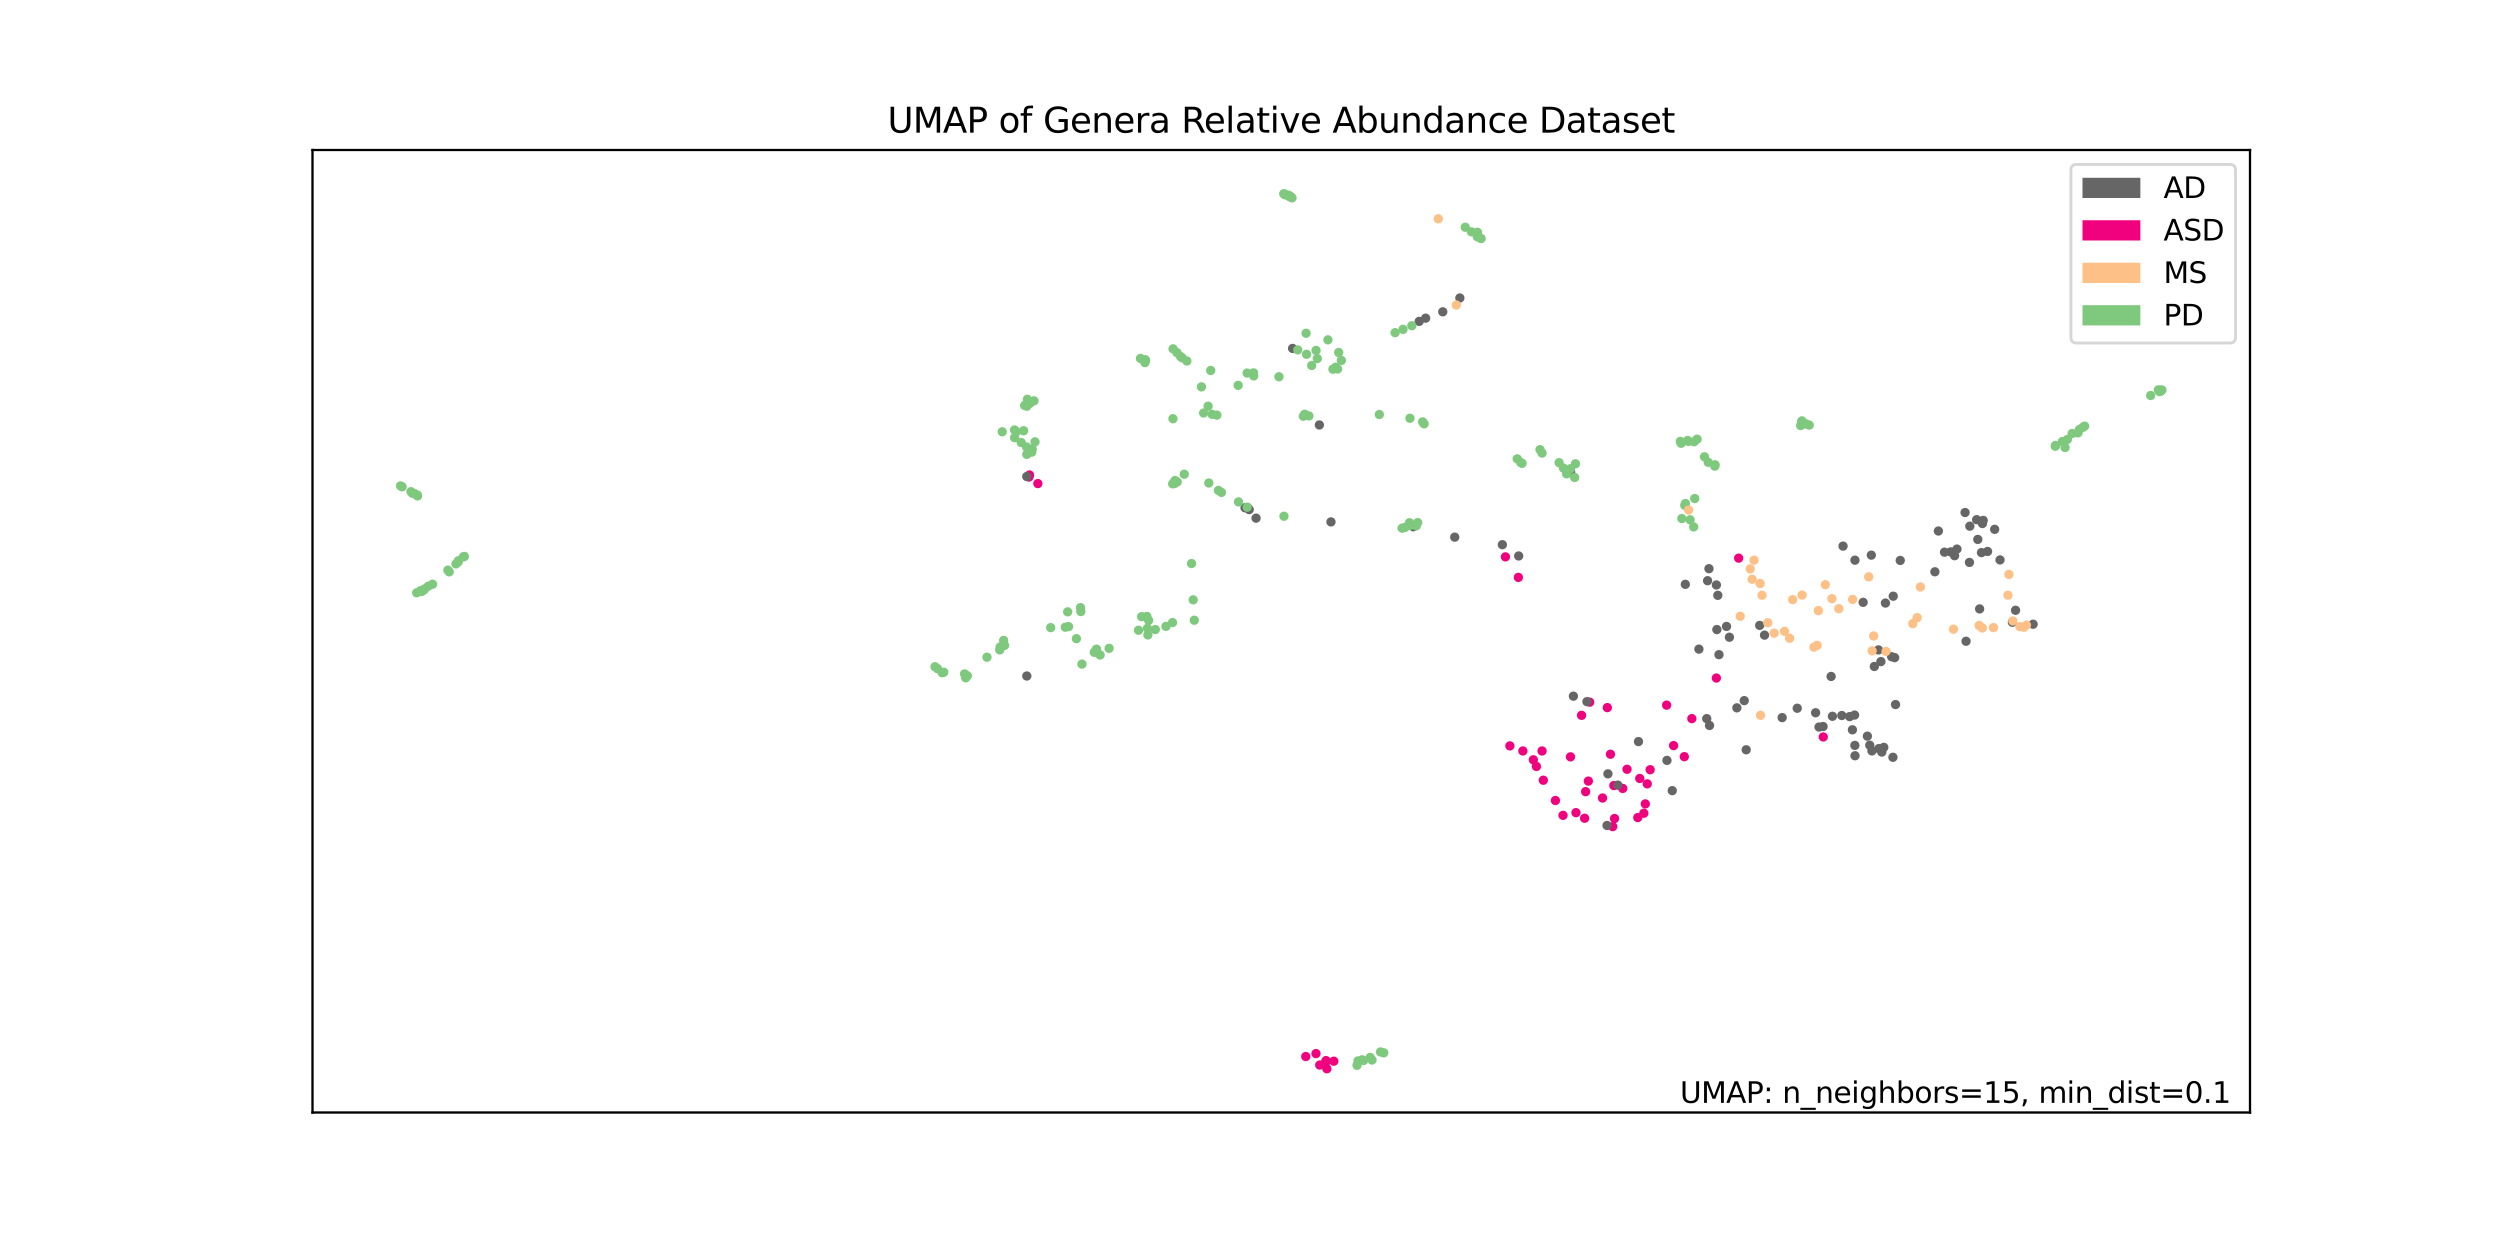<?xml version="1.0" encoding="utf-8" standalone="no"?>
<!DOCTYPE svg PUBLIC "-//W3C//DTD SVG 1.1//EN"
  "http://www.w3.org/Graphics/SVG/1.1/DTD/svg11.dtd">
<svg xmlns:xlink="http://www.w3.org/1999/xlink" width="864pt" height="432pt" viewBox="0 0 864 432" xmlns="http://www.w3.org/2000/svg" version="1.1">
 <defs>
  <style type="text/css">*{stroke-linejoin: round; stroke-linecap: butt}</style>
 </defs>
 <g id="figure_1">
  <g id="patch_1">
   <path d="M 0 432 
L 864 432 
L 864 0 
L 0 0 
z
" style="fill: #ffffff"/>
  </g>
  <g id="axes_1">
   <g id="patch_2">
    <path d="M 108 384.48 
L 777.6 384.48 
L 777.6 51.84 
L 108 51.84 
z
" style="fill: #ffffff"/>
   </g>
   <g id="PathCollection_1">
    <defs>
     <path id="C0_0_fe6db5072d" d="M 0 1.123 
C 0.298 1.123 0.583 1.005 0.794 0.794 
C 1.005 0.583 1.123 0.298 1.123 -0 
C 1.123 -0.298 1.005 -0.583 0.794 -0.794 
C 0.583 -1.005 0.298 -1.123 0 -1.123 
C -0.298 -1.123 -0.583 -1.005 -0.794 -0.794 
C -1.005 -0.583 -1.123 -0.298 -1.123 0 
C -1.123 0.298 -1.005 0.583 -0.794 0.794 
C -0.583 1.005 -0.298 1.123 0 1.123 
z
"/>
    </defs>
    <g clip-path="url(#p4eb1e498f0)">
     <use xlink:href="#C0_0_fe6db5072d" x="458.272" y="366.542" style="fill: #f0027f; stroke: #f0027f"/>
    </g>
    <g clip-path="url(#p4eb1e498f0)">
     <use xlink:href="#C0_0_fe6db5072d" x="560.824" y="272.485" style="fill: #f0027f; stroke: #f0027f"/>
    </g>
    <g clip-path="url(#p4eb1e498f0)">
     <use xlink:href="#C0_0_fe6db5072d" x="546.595" y="247.218" style="fill: #f0027f; stroke: #f0027f"/>
    </g>
    <g clip-path="url(#p4eb1e498f0)">
     <use xlink:href="#C0_0_fe6db5072d" x="575.984" y="243.693" style="fill: #f0027f; stroke: #f0027f"/>
    </g>
    <g clip-path="url(#p4eb1e498f0)">
     <use xlink:href="#C0_0_fe6db5072d" x="529.928" y="262.585" style="fill: #f0027f; stroke: #f0027f"/>
    </g>
    <g clip-path="url(#p4eb1e498f0)">
     <use xlink:href="#C0_0_fe6db5072d" x="548.936" y="269.948" style="fill: #f0027f; stroke: #f0027f"/>
    </g>
    <g clip-path="url(#p4eb1e498f0)">
     <use xlink:href="#C0_0_fe6db5072d" x="524.743" y="199.548" style="fill: #f0027f; stroke: #f0027f"/>
    </g>
    <g clip-path="url(#p4eb1e498f0)">
     <use xlink:href="#C0_0_fe6db5072d" x="355.601" y="164.857" style="fill: #f0027f; stroke: #f0027f"/>
    </g>
    <g clip-path="url(#p4eb1e498f0)">
     <use xlink:href="#C0_0_fe6db5072d" x="549.403" y="242.668" style="fill: #f0027f; stroke: #f0027f"/>
    </g>
    <g clip-path="url(#p4eb1e498f0)">
     <use xlink:href="#C0_0_fe6db5072d" x="458.571" y="369.36" style="fill: #f0027f; stroke: #f0027f"/>
    </g>
    <g clip-path="url(#p4eb1e498f0)">
     <use xlink:href="#C0_0_fe6db5072d" x="542.762" y="261.568" style="fill: #f0027f; stroke: #f0027f"/>
    </g>
    <g clip-path="url(#p4eb1e498f0)">
     <use xlink:href="#C0_0_fe6db5072d" x="553.839" y="275.791" style="fill: #f0027f; stroke: #f0027f"/>
    </g>
    <g clip-path="url(#p4eb1e498f0)">
     <use xlink:href="#C0_0_fe6db5072d" x="526.306" y="259.536" style="fill: #f0027f; stroke: #f0027f"/>
    </g>
    <g clip-path="url(#p4eb1e498f0)">
     <use xlink:href="#C0_0_fe6db5072d" x="547.637" y="282.789" style="fill: #f0027f; stroke: #f0027f"/>
    </g>
    <g clip-path="url(#p4eb1e498f0)">
     <use xlink:href="#C0_0_fe6db5072d" x="570.289" y="266.017" style="fill: #f0027f; stroke: #f0027f"/>
    </g>
    <g clip-path="url(#p4eb1e498f0)">
     <use xlink:href="#C0_0_fe6db5072d" x="568.113" y="281.056" style="fill: #f0027f; stroke: #f0027f"/>
    </g>
    <g clip-path="url(#p4eb1e498f0)">
     <use xlink:href="#C0_0_fe6db5072d" x="537.552" y="276.654" style="fill: #f0027f; stroke: #f0027f"/>
    </g>
    <g clip-path="url(#p4eb1e498f0)">
     <use xlink:href="#C0_0_fe6db5072d" x="593.176" y="234.333" style="fill: #f0027f; stroke: #f0027f"/>
    </g>
    <g clip-path="url(#p4eb1e498f0)">
     <use xlink:href="#C0_0_fe6db5072d" x="600.88" y="192.895" style="fill: #f0027f; stroke: #f0027f"/>
    </g>
    <g clip-path="url(#p4eb1e498f0)">
     <use xlink:href="#C0_0_fe6db5072d" x="460.966" y="366.755" style="fill: #f0027f; stroke: #f0027f"/>
    </g>
    <g clip-path="url(#p4eb1e498f0)">
     <use xlink:href="#C0_0_fe6db5072d" x="557.749" y="271.487" style="fill: #f0027f; stroke: #f0027f"/>
    </g>
    <g clip-path="url(#p4eb1e498f0)">
     <use xlink:href="#C0_0_fe6db5072d" x="454.804" y="364.118" style="fill: #f0027f; stroke: #f0027f"/>
    </g>
    <g clip-path="url(#p4eb1e498f0)">
     <use xlink:href="#C0_0_fe6db5072d" x="578.392" y="257.677" style="fill: #f0027f; stroke: #f0027f"/>
    </g>
    <g clip-path="url(#p4eb1e498f0)">
     <use xlink:href="#C0_0_fe6db5072d" x="520.281" y="192.453" style="fill: #f0027f; stroke: #f0027f"/>
    </g>
    <g clip-path="url(#p4eb1e498f0)">
     <use xlink:href="#C0_0_fe6db5072d" x="451.271" y="365.136" style="fill: #f0027f; stroke: #f0027f"/>
    </g>
    <g clip-path="url(#p4eb1e498f0)">
     <use xlink:href="#C0_0_fe6db5072d" x="568.622" y="277.829" style="fill: #f0027f; stroke: #f0027f"/>
    </g>
    <g clip-path="url(#p4eb1e498f0)">
     <use xlink:href="#C0_0_fe6db5072d" x="544.657" y="280.855" style="fill: #f0027f; stroke: #f0027f"/>
    </g>
    <g clip-path="url(#p4eb1e498f0)">
     <use xlink:href="#C0_0_fe6db5072d" x="456.1" y="368.076" style="fill: #f0027f; stroke: #f0027f"/>
    </g>
    <g clip-path="url(#p4eb1e498f0)">
     <use xlink:href="#C0_0_fe6db5072d" x="582.093" y="261.508" style="fill: #f0027f; stroke: #f0027f"/>
    </g>
    <g clip-path="url(#p4eb1e498f0)">
     <use xlink:href="#C0_0_fe6db5072d" x="566.7" y="269.03" style="fill: #f0027f; stroke: #f0027f"/>
    </g>
    <g clip-path="url(#p4eb1e498f0)">
     <use xlink:href="#C0_0_fe6db5072d" x="557.367" y="285.68" style="fill: #f0027f; stroke: #f0027f"/>
    </g>
    <g clip-path="url(#p4eb1e498f0)">
     <use xlink:href="#C0_0_fe6db5072d" x="630.118" y="254.693" style="fill: #f0027f; stroke: #f0027f"/>
    </g>
    <g clip-path="url(#p4eb1e498f0)">
     <use xlink:href="#C0_0_fe6db5072d" x="556.573" y="260.664" style="fill: #f0027f; stroke: #f0027f"/>
    </g>
    <g clip-path="url(#p4eb1e498f0)">
     <use xlink:href="#C0_0_fe6db5072d" x="358.685" y="167.124" style="fill: #f0027f; stroke: #f0027f"/>
    </g>
    <g clip-path="url(#p4eb1e498f0)">
     <use xlink:href="#C0_0_fe6db5072d" x="557.985" y="282.879" style="fill: #f0027f; stroke: #f0027f"/>
    </g>
    <g clip-path="url(#p4eb1e498f0)">
     <use xlink:href="#C0_0_fe6db5072d" x="562.299" y="265.865" style="fill: #f0027f; stroke: #f0027f"/>
    </g>
    <g clip-path="url(#p4eb1e498f0)">
     <use xlink:href="#C0_0_fe6db5072d" x="547.997" y="273.596" style="fill: #f0027f; stroke: #f0027f"/>
    </g>
    <g clip-path="url(#p4eb1e498f0)">
     <use xlink:href="#C0_0_fe6db5072d" x="532.933" y="259.537" style="fill: #f0027f; stroke: #f0027f"/>
    </g>
    <g clip-path="url(#p4eb1e498f0)">
     <use xlink:href="#C0_0_fe6db5072d" x="540.18" y="281.78" style="fill: #f0027f; stroke: #f0027f"/>
    </g>
    <g clip-path="url(#p4eb1e498f0)">
     <use xlink:href="#C0_0_fe6db5072d" x="355.794" y="164.154" style="fill: #f0027f; stroke: #f0027f"/>
    </g>
    <g clip-path="url(#p4eb1e498f0)">
     <use xlink:href="#C0_0_fe6db5072d" x="584.703" y="248.358" style="fill: #f0027f; stroke: #f0027f"/>
    </g>
    <g clip-path="url(#p4eb1e498f0)">
     <use xlink:href="#C0_0_fe6db5072d" x="458.264" y="366.967" style="fill: #f0027f; stroke: #f0027f"/>
    </g>
    <g clip-path="url(#p4eb1e498f0)">
     <use xlink:href="#C0_0_fe6db5072d" x="555.494" y="244.551" style="fill: #f0027f; stroke: #f0027f"/>
    </g>
    <g clip-path="url(#p4eb1e498f0)">
     <use xlink:href="#C0_0_fe6db5072d" x="533.372" y="269.645" style="fill: #f0027f; stroke: #f0027f"/>
    </g>
    <g clip-path="url(#p4eb1e498f0)">
     <use xlink:href="#C0_0_fe6db5072d" x="530.983" y="264.888" style="fill: #f0027f; stroke: #f0027f"/>
    </g>
    <g clip-path="url(#p4eb1e498f0)">
     <use xlink:href="#C0_0_fe6db5072d" x="521.813" y="257.773" style="fill: #f0027f; stroke: #f0027f"/>
    </g>
    <g clip-path="url(#p4eb1e498f0)">
     <use xlink:href="#C0_0_fe6db5072d" x="566.021" y="282.55" style="fill: #f0027f; stroke: #f0027f"/>
    </g>
    <g clip-path="url(#p4eb1e498f0)">
     <use xlink:href="#C0_0_fe6db5072d" x="569.291" y="270.9" style="fill: #f0027f; stroke: #f0027f"/>
    </g>
    <g clip-path="url(#p4eb1e498f0)">
     <use xlink:href="#C0_0_fe6db5072d" x="431.722" y="176.114" style="fill: #666666; stroke: #666666"/>
    </g>
    <g clip-path="url(#p4eb1e498f0)">
     <use xlink:href="#C0_0_fe6db5072d" x="455.974" y="146.871" style="fill: #666666; stroke: #666666"/>
    </g>
    <g clip-path="url(#p4eb1e498f0)">
     <use xlink:href="#C0_0_fe6db5072d" x="639.237" y="247.656" style="fill: #666666; stroke: #666666"/>
    </g>
    <g clip-path="url(#p4eb1e498f0)">
     <use xlink:href="#C0_0_fe6db5072d" x="649.331" y="258.71" style="fill: #666666; stroke: #666666"/>
    </g>
    <g clip-path="url(#p4eb1e498f0)">
     <use xlink:href="#C0_0_fe6db5072d" x="593.674" y="205.744" style="fill: #666666; stroke: #666666"/>
    </g>
    <g clip-path="url(#p4eb1e498f0)">
     <use xlink:href="#C0_0_fe6db5072d" x="643.895" y="208.167" style="fill: #666666; stroke: #666666"/>
    </g>
    <g clip-path="url(#p4eb1e498f0)">
     <use xlink:href="#C0_0_fe6db5072d" x="609.817" y="219.502" style="fill: #666666; stroke: #666666"/>
    </g>
    <g clip-path="url(#p4eb1e498f0)">
     <use xlink:href="#C0_0_fe6db5072d" x="680.767" y="181.847" style="fill: #666666; stroke: #666666"/>
    </g>
    <g clip-path="url(#p4eb1e498f0)">
     <use xlink:href="#C0_0_fe6db5072d" x="459.982" y="180.37" style="fill: #666666; stroke: #666666"/>
    </g>
    <g clip-path="url(#p4eb1e498f0)">
     <use xlink:href="#C0_0_fe6db5072d" x="602.805" y="242.139" style="fill: #666666; stroke: #666666"/>
    </g>
    <g clip-path="url(#p4eb1e498f0)">
     <use xlink:href="#C0_0_fe6db5072d" x="649.197" y="224.61" style="fill: #666666; stroke: #666666"/>
    </g>
    <g clip-path="url(#p4eb1e498f0)">
     <use xlink:href="#C0_0_fe6db5072d" x="555.697" y="267.441" style="fill: #666666; stroke: #666666"/>
    </g>
    <g clip-path="url(#p4eb1e498f0)">
     <use xlink:href="#C0_0_fe6db5072d" x="593.348" y="217.575" style="fill: #666666; stroke: #666666"/>
    </g>
    <g clip-path="url(#p4eb1e498f0)">
     <use xlink:href="#C0_0_fe6db5072d" x="695.476" y="215.058" style="fill: #666666; stroke: #666666"/>
    </g>
    <g clip-path="url(#p4eb1e498f0)">
     <use xlink:href="#C0_0_fe6db5072d" x="654.787" y="227.281" style="fill: #666666; stroke: #666666"/>
    </g>
    <g clip-path="url(#p4eb1e498f0)">
     <use xlink:href="#C0_0_fe6db5072d" x="446.066" y="68.055" style="fill: #666666; stroke: #666666"/>
    </g>
    <g clip-path="url(#p4eb1e498f0)">
     <use xlink:href="#C0_0_fe6db5072d" x="577.93" y="273.244" style="fill: #666666; stroke: #666666"/>
    </g>
    <g clip-path="url(#p4eb1e498f0)">
     <use xlink:href="#C0_0_fe6db5072d" x="555.392" y="285.275" style="fill: #666666; stroke: #666666"/>
    </g>
    <g clip-path="url(#p4eb1e498f0)">
     <use xlink:href="#C0_0_fe6db5072d" x="446.717" y="120.414" style="fill: #666666; stroke: #666666"/>
    </g>
    <g clip-path="url(#p4eb1e498f0)">
     <use xlink:href="#C0_0_fe6db5072d" x="646.186" y="257.549" style="fill: #666666; stroke: #666666"/>
    </g>
    <g clip-path="url(#p4eb1e498f0)">
     <use xlink:href="#C0_0_fe6db5072d" x="641.071" y="193.597" style="fill: #666666; stroke: #666666"/>
    </g>
    <g clip-path="url(#p4eb1e498f0)">
     <use xlink:href="#C0_0_fe6db5072d" x="590.618" y="196.537" style="fill: #666666; stroke: #666666"/>
    </g>
    <g clip-path="url(#p4eb1e498f0)">
     <use xlink:href="#C0_0_fe6db5072d" x="685.123" y="180.934" style="fill: #666666; stroke: #666666"/>
    </g>
    <g clip-path="url(#p4eb1e498f0)">
     <use xlink:href="#C0_0_fe6db5072d" x="640.193" y="252.221" style="fill: #666666; stroke: #666666"/>
    </g>
    <g clip-path="url(#p4eb1e498f0)">
     <use xlink:href="#C0_0_fe6db5072d" x="630.052" y="251.089" style="fill: #666666; stroke: #666666"/>
    </g>
    <g clip-path="url(#p4eb1e498f0)">
     <use xlink:href="#C0_0_fe6db5072d" x="492.699" y="109.961" style="fill: #666666; stroke: #666666"/>
    </g>
    <g clip-path="url(#p4eb1e498f0)">
     <use xlink:href="#C0_0_fe6db5072d" x="676.325" y="189.764" style="fill: #666666; stroke: #666666"/>
    </g>
    <g clip-path="url(#p4eb1e498f0)">
     <use xlink:href="#C0_0_fe6db5072d" x="587.145" y="224.335" style="fill: #666666; stroke: #666666"/>
    </g>
    <g clip-path="url(#p4eb1e498f0)">
     <use xlink:href="#C0_0_fe6db5072d" x="646.728" y="191.857" style="fill: #666666; stroke: #666666"/>
    </g>
    <g clip-path="url(#p4eb1e498f0)">
     <use xlink:href="#C0_0_fe6db5072d" x="548.445" y="242.496" style="fill: #666666; stroke: #666666"/>
    </g>
    <g clip-path="url(#p4eb1e498f0)">
     <use xlink:href="#C0_0_fe6db5072d" x="650.35" y="259.901" style="fill: #666666; stroke: #666666"/>
    </g>
    <g clip-path="url(#p4eb1e498f0)">
     <use xlink:href="#C0_0_fe6db5072d" x="653.762" y="226.962" style="fill: #666666; stroke: #666666"/>
    </g>
    <g clip-path="url(#p4eb1e498f0)">
     <use xlink:href="#C0_0_fe6db5072d" x="668.7" y="197.61" style="fill: #666666; stroke: #666666"/>
    </g>
    <g clip-path="url(#p4eb1e498f0)">
     <use xlink:href="#C0_0_fe6db5072d" x="603.483" y="259.123" style="fill: #666666; stroke: #666666"/>
    </g>
    <g clip-path="url(#p4eb1e498f0)">
     <use xlink:href="#C0_0_fe6db5072d" x="675.507" y="192.053" style="fill: #666666; stroke: #666666"/>
    </g>
    <g clip-path="url(#p4eb1e498f0)">
     <use xlink:href="#C0_0_fe6db5072d" x="633.282" y="247.553" style="fill: #666666; stroke: #666666"/>
    </g>
    <g clip-path="url(#p4eb1e498f0)">
     <use xlink:href="#C0_0_fe6db5072d" x="686.9" y="190.585" style="fill: #666666; stroke: #666666"/>
    </g>
    <g clip-path="url(#p4eb1e498f0)">
     <use xlink:href="#C0_0_fe6db5072d" x="654.298" y="206.046" style="fill: #666666; stroke: #666666"/>
    </g>
    <g clip-path="url(#p4eb1e498f0)">
     <use xlink:href="#C0_0_fe6db5072d" x="672.024" y="190.831" style="fill: #666666; stroke: #666666"/>
    </g>
    <g clip-path="url(#p4eb1e498f0)">
     <use xlink:href="#C0_0_fe6db5072d" x="354.865" y="233.627" style="fill: #666666; stroke: #666666"/>
    </g>
    <g clip-path="url(#p4eb1e498f0)">
     <use xlink:href="#C0_0_fe6db5072d" x="696.579" y="210.916" style="fill: #666666; stroke: #666666"/>
    </g>
    <g clip-path="url(#p4eb1e498f0)">
     <use xlink:href="#C0_0_fe6db5072d" x="498.621" y="107.759" style="fill: #666666; stroke: #666666"/>
    </g>
    <g clip-path="url(#p4eb1e498f0)">
     <use xlink:href="#C0_0_fe6db5072d" x="646.942" y="259.513" style="fill: #666666; stroke: #666666"/>
    </g>
    <g clip-path="url(#p4eb1e498f0)">
     <use xlink:href="#C0_0_fe6db5072d" x="582.448" y="201.947" style="fill: #666666; stroke: #666666"/>
    </g>
    <g clip-path="url(#p4eb1e498f0)">
     <use xlink:href="#C0_0_fe6db5072d" x="636.536" y="247.277" style="fill: #666666; stroke: #666666"/>
    </g>
    <g clip-path="url(#p4eb1e498f0)">
     <use xlink:href="#C0_0_fe6db5072d" x="502.753" y="185.64" style="fill: #666666; stroke: #666666"/>
    </g>
    <g clip-path="url(#p4eb1e498f0)">
     <use xlink:href="#C0_0_fe6db5072d" x="543.766" y="240.596" style="fill: #666666; stroke: #666666"/>
    </g>
    <g clip-path="url(#p4eb1e498f0)">
     <use xlink:href="#C0_0_fe6db5072d" x="594.075" y="226.248" style="fill: #666666; stroke: #666666"/>
    </g>
    <g clip-path="url(#p4eb1e498f0)">
     <use xlink:href="#C0_0_fe6db5072d" x="593.188" y="202.165" style="fill: #666666; stroke: #666666"/>
    </g>
    <g clip-path="url(#p4eb1e498f0)">
     <use xlink:href="#C0_0_fe6db5072d" x="641.04" y="257.612" style="fill: #666666; stroke: #666666"/>
    </g>
    <g clip-path="url(#p4eb1e498f0)">
     <use xlink:href="#C0_0_fe6db5072d" x="490.467" y="111.068" style="fill: #666666; stroke: #666666"/>
    </g>
    <g clip-path="url(#p4eb1e498f0)">
     <use xlink:href="#C0_0_fe6db5072d" x="654.197" y="261.719" style="fill: #666666; stroke: #666666"/>
    </g>
    <g clip-path="url(#p4eb1e498f0)">
     <use xlink:href="#C0_0_fe6db5072d" x="679.126" y="177.124" style="fill: #666666; stroke: #666666"/>
    </g>
    <g clip-path="url(#p4eb1e498f0)">
     <use xlink:href="#C0_0_fe6db5072d" x="434.091" y="179.073" style="fill: #666666; stroke: #666666"/>
    </g>
    <g clip-path="url(#p4eb1e498f0)">
     <use xlink:href="#C0_0_fe6db5072d" x="641.093" y="261.187" style="fill: #666666; stroke: #666666"/>
    </g>
    <g clip-path="url(#p4eb1e498f0)">
     <use xlink:href="#C0_0_fe6db5072d" x="680.636" y="194.369" style="fill: #666666; stroke: #666666"/>
    </g>
    <g clip-path="url(#p4eb1e498f0)">
     <use xlink:href="#C0_0_fe6db5072d" x="645.362" y="254.416" style="fill: #666666; stroke: #666666"/>
    </g>
    <g clip-path="url(#p4eb1e498f0)">
     <use xlink:href="#C0_0_fe6db5072d" x="656.724" y="193.687" style="fill: #666666; stroke: #666666"/>
    </g>
    <g clip-path="url(#p4eb1e498f0)">
     <use xlink:href="#C0_0_fe6db5072d" x="566.259" y="256.293" style="fill: #666666; stroke: #666666"/>
    </g>
    <g clip-path="url(#p4eb1e498f0)">
     <use xlink:href="#C0_0_fe6db5072d" x="559.138" y="271.341" style="fill: #666666; stroke: #666666"/>
    </g>
    <g clip-path="url(#p4eb1e498f0)">
     <use xlink:href="#C0_0_fe6db5072d" x="640.947" y="247.126" style="fill: #666666; stroke: #666666"/>
    </g>
    <g clip-path="url(#p4eb1e498f0)">
     <use xlink:href="#C0_0_fe6db5072d" x="683.521" y="186.422" style="fill: #666666; stroke: #666666"/>
    </g>
    <g clip-path="url(#p4eb1e498f0)">
     <use xlink:href="#C0_0_fe6db5072d" x="519.215" y="188.246" style="fill: #666666; stroke: #666666"/>
    </g>
    <g clip-path="url(#p4eb1e498f0)">
     <use xlink:href="#C0_0_fe6db5072d" x="596.688" y="216.493" style="fill: #666666; stroke: #666666"/>
    </g>
    <g clip-path="url(#p4eb1e498f0)">
     <use xlink:href="#C0_0_fe6db5072d" x="669.904" y="183.519" style="fill: #666666; stroke: #666666"/>
    </g>
    <g clip-path="url(#p4eb1e498f0)">
     <use xlink:href="#C0_0_fe6db5072d" x="651.605" y="208.414" style="fill: #666666; stroke: #666666"/>
    </g>
    <g clip-path="url(#p4eb1e498f0)">
     <use xlink:href="#C0_0_fe6db5072d" x="430.282" y="175.485" style="fill: #666666; stroke: #666666"/>
    </g>
    <g clip-path="url(#p4eb1e498f0)">
     <use xlink:href="#C0_0_fe6db5072d" x="488.416" y="182.049" style="fill: #666666; stroke: #666666"/>
    </g>
    <g clip-path="url(#p4eb1e498f0)">
     <use xlink:href="#C0_0_fe6db5072d" x="600.263" y="244.626" style="fill: #666666; stroke: #666666"/>
    </g>
    <g clip-path="url(#p4eb1e498f0)">
     <use xlink:href="#C0_0_fe6db5072d" x="608.144" y="216.138" style="fill: #666666; stroke: #666666"/>
    </g>
    <g clip-path="url(#p4eb1e498f0)">
     <use xlink:href="#C0_0_fe6db5072d" x="691.206" y="193.507" style="fill: #666666; stroke: #666666"/>
    </g>
    <g clip-path="url(#p4eb1e498f0)">
     <use xlink:href="#C0_0_fe6db5072d" x="615.916" y="248.011" style="fill: #666666; stroke: #666666"/>
    </g>
    <g clip-path="url(#p4eb1e498f0)">
     <use xlink:href="#C0_0_fe6db5072d" x="504.526" y="102.984" style="fill: #666666; stroke: #666666"/>
    </g>
    <g clip-path="url(#p4eb1e498f0)">
     <use xlink:href="#C0_0_fe6db5072d" x="627.473" y="246.326" style="fill: #666666; stroke: #666666"/>
    </g>
    <g clip-path="url(#p4eb1e498f0)">
     <use xlink:href="#C0_0_fe6db5072d" x="674.155" y="190.733" style="fill: #666666; stroke: #666666"/>
    </g>
    <g clip-path="url(#p4eb1e498f0)">
     <use xlink:href="#C0_0_fe6db5072d" x="632.832" y="233.782" style="fill: #666666; stroke: #666666"/>
    </g>
    <g clip-path="url(#p4eb1e498f0)">
     <use xlink:href="#C0_0_fe6db5072d" x="679.465" y="221.618" style="fill: #666666; stroke: #666666"/>
    </g>
    <g clip-path="url(#p4eb1e498f0)">
     <use xlink:href="#C0_0_fe6db5072d" x="589.848" y="248.358" style="fill: #666666; stroke: #666666"/>
    </g>
    <g clip-path="url(#p4eb1e498f0)">
     <use xlink:href="#C0_0_fe6db5072d" x="685.397" y="179.857" style="fill: #666666; stroke: #666666"/>
    </g>
    <g clip-path="url(#p4eb1e498f0)">
     <use xlink:href="#C0_0_fe6db5072d" x="621.122" y="244.772" style="fill: #666666; stroke: #666666"/>
    </g>
    <g clip-path="url(#p4eb1e498f0)">
     <use xlink:href="#C0_0_fe6db5072d" x="590.806" y="250.723" style="fill: #666666; stroke: #666666"/>
    </g>
    <g clip-path="url(#p4eb1e498f0)">
     <use xlink:href="#C0_0_fe6db5072d" x="655.097" y="243.493" style="fill: #666666; stroke: #666666"/>
    </g>
    <g clip-path="url(#p4eb1e498f0)">
     <use xlink:href="#C0_0_fe6db5072d" x="597.689" y="220.222" style="fill: #666666; stroke: #666666"/>
    </g>
    <g clip-path="url(#p4eb1e498f0)">
     <use xlink:href="#C0_0_fe6db5072d" x="684.158" y="210.441" style="fill: #666666; stroke: #666666"/>
    </g>
    <g clip-path="url(#p4eb1e498f0)">
     <use xlink:href="#C0_0_fe6db5072d" x="590.141" y="200.692" style="fill: #666666; stroke: #666666"/>
    </g>
    <g clip-path="url(#p4eb1e498f0)">
     <use xlink:href="#C0_0_fe6db5072d" x="684.796" y="190.98" style="fill: #666666; stroke: #666666"/>
    </g>
    <g clip-path="url(#p4eb1e498f0)">
     <use xlink:href="#C0_0_fe6db5072d" x="354.848" y="164.685" style="fill: #666666; stroke: #666666"/>
    </g>
    <g clip-path="url(#p4eb1e498f0)">
     <use xlink:href="#C0_0_fe6db5072d" x="576.101" y="262.787" style="fill: #666666; stroke: #666666"/>
    </g>
    <g clip-path="url(#p4eb1e498f0)">
     <use xlink:href="#C0_0_fe6db5072d" x="636.956" y="188.737" style="fill: #666666; stroke: #666666"/>
    </g>
    <g clip-path="url(#p4eb1e498f0)">
     <use xlink:href="#C0_0_fe6db5072d" x="647.765" y="230.332" style="fill: #666666; stroke: #666666"/>
    </g>
    <g clip-path="url(#p4eb1e498f0)">
     <use xlink:href="#C0_0_fe6db5072d" x="651.035" y="258.289" style="fill: #666666; stroke: #666666"/>
    </g>
    <g clip-path="url(#p4eb1e498f0)">
     <use xlink:href="#C0_0_fe6db5072d" x="689.355" y="182.934" style="fill: #666666; stroke: #666666"/>
    </g>
    <g clip-path="url(#p4eb1e498f0)">
     <use xlink:href="#C0_0_fe6db5072d" x="431.153" y="175.44" style="fill: #666666; stroke: #666666"/>
    </g>
    <g clip-path="url(#p4eb1e498f0)">
     <use xlink:href="#C0_0_fe6db5072d" x="650.039" y="228.653" style="fill: #666666; stroke: #666666"/>
    </g>
    <g clip-path="url(#p4eb1e498f0)">
     <use xlink:href="#C0_0_fe6db5072d" x="542.822" y="163.185" style="fill: #666666; stroke: #666666"/>
    </g>
    <g clip-path="url(#p4eb1e498f0)">
     <use xlink:href="#C0_0_fe6db5072d" x="702.643" y="215.731" style="fill: #666666; stroke: #666666"/>
    </g>
    <g clip-path="url(#p4eb1e498f0)">
     <use xlink:href="#C0_0_fe6db5072d" x="628.658" y="251.262" style="fill: #666666; stroke: #666666"/>
    </g>
    <g clip-path="url(#p4eb1e498f0)">
     <use xlink:href="#C0_0_fe6db5072d" x="524.859" y="192.141" style="fill: #666666; stroke: #666666"/>
    </g>
    <g clip-path="url(#p4eb1e498f0)">
     <use xlink:href="#C0_0_fe6db5072d" x="683.13" y="179.603" style="fill: #666666; stroke: #666666"/>
    </g>
    <g clip-path="url(#p4eb1e498f0)">
     <use xlink:href="#C0_0_fe6db5072d" x="482.144" y="114.969" style="fill: #7fc97f; stroke: #7fc97f"/>
    </g>
    <g clip-path="url(#p4eb1e498f0)">
     <use xlink:href="#C0_0_fe6db5072d" x="378.961" y="224.457" style="fill: #7fc97f; stroke: #7fc97f"/>
    </g>
    <g clip-path="url(#p4eb1e498f0)">
     <use xlink:href="#C0_0_fe6db5072d" x="585.331" y="182.102" style="fill: #7fc97f; stroke: #7fc97f"/>
    </g>
    <g clip-path="url(#p4eb1e498f0)">
     <use xlink:href="#C0_0_fe6db5072d" x="145.378" y="204.122" style="fill: #7fc97f; stroke: #7fc97f"/>
    </g>
    <g clip-path="url(#p4eb1e498f0)">
     <use xlink:href="#C0_0_fe6db5072d" x="393.472" y="217.819" style="fill: #7fc97f; stroke: #7fc97f"/>
    </g>
    <g clip-path="url(#p4eb1e498f0)">
     <use xlink:href="#C0_0_fe6db5072d" x="510.605" y="80.275" style="fill: #7fc97f; stroke: #7fc97f"/>
    </g>
    <g clip-path="url(#p4eb1e498f0)">
     <use xlink:href="#C0_0_fe6db5072d" x="138.436" y="167.931" style="fill: #7fc97f; stroke: #7fc97f"/>
    </g>
    <g clip-path="url(#p4eb1e498f0)">
     <use xlink:href="#C0_0_fe6db5072d" x="345.519" y="224.594" style="fill: #7fc97f; stroke: #7fc97f"/>
    </g>
    <g clip-path="url(#p4eb1e498f0)">
     <use xlink:href="#C0_0_fe6db5072d" x="487.11" y="180.651" style="fill: #7fc97f; stroke: #7fc97f"/>
    </g>
    <g clip-path="url(#p4eb1e498f0)">
     <use xlink:href="#C0_0_fe6db5072d" x="622.305" y="147.064" style="fill: #7fc97f; stroke: #7fc97f"/>
    </g>
    <g clip-path="url(#p4eb1e498f0)">
     <use xlink:href="#C0_0_fe6db5072d" x="489.442" y="181.736" style="fill: #7fc97f; stroke: #7fc97f"/>
    </g>
    <g clip-path="url(#p4eb1e498f0)">
     <use xlink:href="#C0_0_fe6db5072d" x="417.52" y="140.387" style="fill: #7fc97f; stroke: #7fc97f"/>
    </g>
    <g clip-path="url(#p4eb1e498f0)">
     <use xlink:href="#C0_0_fe6db5072d" x="541.415" y="163.763" style="fill: #7fc97f; stroke: #7fc97f"/>
    </g>
    <g clip-path="url(#p4eb1e498f0)">
     <use xlink:href="#C0_0_fe6db5072d" x="396.365" y="213.042" style="fill: #7fc97f; stroke: #7fc97f"/>
    </g>
    <g clip-path="url(#p4eb1e498f0)">
     <use xlink:href="#C0_0_fe6db5072d" x="542.768" y="161.991" style="fill: #7fc97f; stroke: #7fc97f"/>
    </g>
    <g clip-path="url(#p4eb1e498f0)">
     <use xlink:href="#C0_0_fe6db5072d" x="469.338" y="366.656" style="fill: #7fc97f; stroke: #7fc97f"/>
    </g>
    <g clip-path="url(#p4eb1e498f0)">
     <use xlink:href="#C0_0_fe6db5072d" x="525.591" y="159.856" style="fill: #7fc97f; stroke: #7fc97f"/>
    </g>
    <g clip-path="url(#p4eb1e498f0)">
     <use xlink:href="#C0_0_fe6db5072d" x="746.887" y="134.915" style="fill: #7fc97f; stroke: #7fc97f"/>
    </g>
    <g clip-path="url(#p4eb1e498f0)">
     <use xlink:href="#C0_0_fe6db5072d" x="540.298" y="161.761" style="fill: #7fc97f; stroke: #7fc97f"/>
    </g>
    <g clip-path="url(#p4eb1e498f0)">
     <use xlink:href="#C0_0_fe6db5072d" x="405.382" y="144.7" style="fill: #7fc97f; stroke: #7fc97f"/>
    </g>
    <g clip-path="url(#p4eb1e498f0)">
     <use xlink:href="#C0_0_fe6db5072d" x="473.526" y="365.443" style="fill: #7fc97f; stroke: #7fc97f"/>
    </g>
    <g clip-path="url(#p4eb1e498f0)">
     <use xlink:href="#C0_0_fe6db5072d" x="455.253" y="123.915" style="fill: #7fc97f; stroke: #7fc97f"/>
    </g>
    <g clip-path="url(#p4eb1e498f0)">
     <use xlink:href="#C0_0_fe6db5072d" x="394.541" y="213.118" style="fill: #7fc97f; stroke: #7fc97f"/>
    </g>
    <g clip-path="url(#p4eb1e498f0)">
     <use xlink:href="#C0_0_fe6db5072d" x="624.213" y="146.534" style="fill: #7fc97f; stroke: #7fc97f"/>
    </g>
    <g clip-path="url(#p4eb1e498f0)">
     <use xlink:href="#C0_0_fe6db5072d" x="590.365" y="159.78" style="fill: #7fc97f; stroke: #7fc97f"/>
    </g>
    <g clip-path="url(#p4eb1e498f0)">
     <use xlink:href="#C0_0_fe6db5072d" x="433.29" y="129.915" style="fill: #7fc97f; stroke: #7fc97f"/>
    </g>
    <g clip-path="url(#p4eb1e498f0)">
     <use xlink:href="#C0_0_fe6db5072d" x="405.889" y="167.099" style="fill: #7fc97f; stroke: #7fc97f"/>
    </g>
    <g clip-path="url(#p4eb1e498f0)">
     <use xlink:href="#C0_0_fe6db5072d" x="450.435" y="143.838" style="fill: #7fc97f; stroke: #7fc97f"/>
    </g>
    <g clip-path="url(#p4eb1e498f0)">
     <use xlink:href="#C0_0_fe6db5072d" x="421.1" y="169.496" style="fill: #7fc97f; stroke: #7fc97f"/>
    </g>
    <g clip-path="url(#p4eb1e498f0)">
     <use xlink:href="#C0_0_fe6db5072d" x="418.89" y="143.187" style="fill: #7fc97f; stroke: #7fc97f"/>
    </g>
    <g clip-path="url(#p4eb1e498f0)">
     <use xlink:href="#C0_0_fe6db5072d" x="368.167" y="216.753" style="fill: #7fc97f; stroke: #7fc97f"/>
    </g>
    <g clip-path="url(#p4eb1e498f0)">
     <use xlink:href="#C0_0_fe6db5072d" x="712.754" y="152.602" style="fill: #7fc97f; stroke: #7fc97f"/>
    </g>
    <g clip-path="url(#p4eb1e498f0)">
     <use xlink:href="#C0_0_fe6db5072d" x="357.336" y="138.532" style="fill: #7fc97f; stroke: #7fc97f"/>
    </g>
    <g clip-path="url(#p4eb1e498f0)">
     <use xlink:href="#C0_0_fe6db5072d" x="710.38" y="153.938" style="fill: #7fc97f; stroke: #7fc97f"/>
    </g>
    <g clip-path="url(#p4eb1e498f0)">
     <use xlink:href="#C0_0_fe6db5072d" x="146.772" y="203.52" style="fill: #7fc97f; stroke: #7fc97f"/>
    </g>
    <g clip-path="url(#p4eb1e498f0)">
     <use xlink:href="#C0_0_fe6db5072d" x="406.75" y="121.867" style="fill: #7fc97f; stroke: #7fc97f"/>
    </g>
    <g clip-path="url(#p4eb1e498f0)">
     <use xlink:href="#C0_0_fe6db5072d" x="585.697" y="172.295" style="fill: #7fc97f; stroke: #7fc97f"/>
    </g>
    <g clip-path="url(#p4eb1e498f0)">
     <use xlink:href="#C0_0_fe6db5072d" x="326.167" y="232.31" style="fill: #7fc97f; stroke: #7fc97f"/>
    </g>
    <g clip-path="url(#p4eb1e498f0)">
     <use xlink:href="#C0_0_fe6db5072d" x="373.924" y="229.514" style="fill: #7fc97f; stroke: #7fc97f"/>
    </g>
    <g clip-path="url(#p4eb1e498f0)">
     <use xlink:href="#C0_0_fe6db5072d" x="352.932" y="152.939" style="fill: #7fc97f; stroke: #7fc97f"/>
    </g>
    <g clip-path="url(#p4eb1e498f0)">
     <use xlink:href="#C0_0_fe6db5072d" x="405.22" y="215.166" style="fill: #7fc97f; stroke: #7fc97f"/>
    </g>
    <g clip-path="url(#p4eb1e498f0)">
     <use xlink:href="#C0_0_fe6db5072d" x="412.742" y="214.351" style="fill: #7fc97f; stroke: #7fc97f"/>
    </g>
    <g clip-path="url(#p4eb1e498f0)">
     <use xlink:href="#C0_0_fe6db5072d" x="395.821" y="124.339" style="fill: #7fc97f; stroke: #7fc97f"/>
    </g>
    <g clip-path="url(#p4eb1e498f0)">
     <use xlink:href="#C0_0_fe6db5072d" x="408.517" y="123.634" style="fill: #7fc97f; stroke: #7fc97f"/>
    </g>
    <g clip-path="url(#p4eb1e498f0)">
     <use xlink:href="#C0_0_fe6db5072d" x="323.141" y="230.426" style="fill: #7fc97f; stroke: #7fc97f"/>
    </g>
    <g clip-path="url(#p4eb1e498f0)">
     <use xlink:href="#C0_0_fe6db5072d" x="415.227" y="133.706" style="fill: #7fc97f; stroke: #7fc97f"/>
    </g>
    <g clip-path="url(#p4eb1e498f0)">
     <use xlink:href="#C0_0_fe6db5072d" x="716.121" y="149.82" style="fill: #7fc97f; stroke: #7fc97f"/>
    </g>
    <g clip-path="url(#p4eb1e498f0)">
     <use xlink:href="#C0_0_fe6db5072d" x="144.244" y="171.096" style="fill: #7fc97f; stroke: #7fc97f"/>
    </g>
    <g clip-path="url(#p4eb1e498f0)">
     <use xlink:href="#C0_0_fe6db5072d" x="532.943" y="156.584" style="fill: #7fc97f; stroke: #7fc97f"/>
    </g>
    <g clip-path="url(#p4eb1e498f0)">
     <use xlink:href="#C0_0_fe6db5072d" x="363.122" y="216.909" style="fill: #7fc97f; stroke: #7fc97f"/>
    </g>
    <g clip-path="url(#p4eb1e498f0)">
     <use xlink:href="#C0_0_fe6db5072d" x="710.3" y="154.217" style="fill: #7fc97f; stroke: #7fc97f"/>
    </g>
    <g clip-path="url(#p4eb1e498f0)">
     <use xlink:href="#C0_0_fe6db5072d" x="581.001" y="153.197" style="fill: #7fc97f; stroke: #7fc97f"/>
    </g>
    <g clip-path="url(#p4eb1e498f0)">
     <use xlink:href="#C0_0_fe6db5072d" x="418.423" y="128.03" style="fill: #7fc97f; stroke: #7fc97f"/>
    </g>
    <g clip-path="url(#p4eb1e498f0)">
     <use xlink:href="#C0_0_fe6db5072d" x="369.287" y="216.557" style="fill: #7fc97f; stroke: #7fc97f"/>
    </g>
    <g clip-path="url(#p4eb1e498f0)">
     <use xlink:href="#C0_0_fe6db5072d" x="622.629" y="145.827" style="fill: #7fc97f; stroke: #7fc97f"/>
    </g>
    <g clip-path="url(#p4eb1e498f0)">
     <use xlink:href="#C0_0_fe6db5072d" x="451.54" y="122.44" style="fill: #7fc97f; stroke: #7fc97f"/>
    </g>
    <g clip-path="url(#p4eb1e498f0)">
     <use xlink:href="#C0_0_fe6db5072d" x="474.166" y="366.34" style="fill: #7fc97f; stroke: #7fc97f"/>
    </g>
    <g clip-path="url(#p4eb1e498f0)">
     <use xlink:href="#C0_0_fe6db5072d" x="428.03" y="173.464" style="fill: #7fc97f; stroke: #7fc97f"/>
    </g>
    <g clip-path="url(#p4eb1e498f0)">
     <use xlink:href="#C0_0_fe6db5072d" x="346.855" y="221.326" style="fill: #7fc97f; stroke: #7fc97f"/>
    </g>
    <g clip-path="url(#p4eb1e498f0)">
     <use xlink:href="#C0_0_fe6db5072d" x="746.738" y="135.2" style="fill: #7fc97f; stroke: #7fc97f"/>
    </g>
    <g clip-path="url(#p4eb1e498f0)">
     <use xlink:href="#C0_0_fe6db5072d" x="524.341" y="158.566" style="fill: #7fc97f; stroke: #7fc97f"/>
    </g>
    <g clip-path="url(#p4eb1e498f0)">
     <use xlink:href="#C0_0_fe6db5072d" x="468.986" y="368.169" style="fill: #7fc97f; stroke: #7fc97f"/>
    </g>
    <g clip-path="url(#p4eb1e498f0)">
     <use xlink:href="#C0_0_fe6db5072d" x="396.967" y="214.415" style="fill: #7fc97f; stroke: #7fc97f"/>
    </g>
    <g clip-path="url(#p4eb1e498f0)">
     <use xlink:href="#C0_0_fe6db5072d" x="448.498" y="120.928" style="fill: #7fc97f; stroke: #7fc97f"/>
    </g>
    <g clip-path="url(#p4eb1e498f0)">
     <use xlink:href="#C0_0_fe6db5072d" x="356.718" y="155.167" style="fill: #7fc97f; stroke: #7fc97f"/>
    </g>
    <g clip-path="url(#p4eb1e498f0)">
     <use xlink:href="#C0_0_fe6db5072d" x="450.9" y="143.161" style="fill: #7fc97f; stroke: #7fc97f"/>
    </g>
    <g clip-path="url(#p4eb1e498f0)">
     <use xlink:href="#C0_0_fe6db5072d" x="406.838" y="166.54" style="fill: #7fc97f; stroke: #7fc97f"/>
    </g>
    <g clip-path="url(#p4eb1e498f0)">
     <use xlink:href="#C0_0_fe6db5072d" x="442.007" y="130.208" style="fill: #7fc97f; stroke: #7fc97f"/>
    </g>
    <g clip-path="url(#p4eb1e498f0)">
     <use xlink:href="#C0_0_fe6db5072d" x="592.634" y="161.098" style="fill: #7fc97f; stroke: #7fc97f"/>
    </g>
    <g clip-path="url(#p4eb1e498f0)">
     <use xlink:href="#C0_0_fe6db5072d" x="142.028" y="169.92" style="fill: #7fc97f; stroke: #7fc97f"/>
    </g>
    <g clip-path="url(#p4eb1e498f0)">
     <use xlink:href="#C0_0_fe6db5072d" x="399.272" y="217.573" style="fill: #7fc97f; stroke: #7fc97f"/>
    </g>
    <g clip-path="url(#p4eb1e498f0)">
     <use xlink:href="#C0_0_fe6db5072d" x="160.485" y="192.304" style="fill: #7fc97f; stroke: #7fc97f"/>
    </g>
    <g clip-path="url(#p4eb1e498f0)">
     <use xlink:href="#C0_0_fe6db5072d" x="380.2" y="226.371" style="fill: #7fc97f; stroke: #7fc97f"/>
    </g>
    <g clip-path="url(#p4eb1e498f0)">
     <use xlink:href="#C0_0_fe6db5072d" x="484.883" y="113.833" style="fill: #7fc97f; stroke: #7fc97f"/>
    </g>
    <g clip-path="url(#p4eb1e498f0)">
     <use xlink:href="#C0_0_fe6db5072d" x="544.197" y="165.008" style="fill: #7fc97f; stroke: #7fc97f"/>
    </g>
    <g clip-path="url(#p4eb1e498f0)">
     <use xlink:href="#C0_0_fe6db5072d" x="420.539" y="143.464" style="fill: #7fc97f; stroke: #7fc97f"/>
    </g>
    <g clip-path="url(#p4eb1e498f0)">
     <use xlink:href="#C0_0_fe6db5072d" x="489.951" y="180.608" style="fill: #7fc97f; stroke: #7fc97f"/>
    </g>
    <g clip-path="url(#p4eb1e498f0)">
     <use xlink:href="#C0_0_fe6db5072d" x="427.906" y="133.171" style="fill: #7fc97f; stroke: #7fc97f"/>
    </g>
    <g clip-path="url(#p4eb1e498f0)">
     <use xlink:href="#C0_0_fe6db5072d" x="347.178" y="223.059" style="fill: #7fc97f; stroke: #7fc97f"/>
    </g>
    <g clip-path="url(#p4eb1e498f0)">
     <use xlink:href="#C0_0_fe6db5072d" x="453.316" y="126.315" style="fill: #7fc97f; stroke: #7fc97f"/>
    </g>
    <g clip-path="url(#p4eb1e498f0)">
     <use xlink:href="#C0_0_fe6db5072d" x="410.17" y="124.746" style="fill: #7fc97f; stroke: #7fc97f"/>
    </g>
    <g clip-path="url(#p4eb1e498f0)">
     <use xlink:href="#C0_0_fe6db5072d" x="720.44" y="147.274" style="fill: #7fc97f; stroke: #7fc97f"/>
    </g>
    <g clip-path="url(#p4eb1e498f0)">
     <use xlink:href="#C0_0_fe6db5072d" x="451.376" y="115.171" style="fill: #7fc97f; stroke: #7fc97f"/>
    </g>
    <g clip-path="url(#p4eb1e498f0)">
     <use xlink:href="#C0_0_fe6db5072d" x="325.637" y="232.494" style="fill: #7fc97f; stroke: #7fc97f"/>
    </g>
    <g clip-path="url(#p4eb1e498f0)">
     <use xlink:href="#C0_0_fe6db5072d" x="394.147" y="123.874" style="fill: #7fc97f; stroke: #7fc97f"/>
    </g>
    <g clip-path="url(#p4eb1e498f0)">
     <use xlink:href="#C0_0_fe6db5072d" x="334.311" y="233.562" style="fill: #7fc97f; stroke: #7fc97f"/>
    </g>
    <g clip-path="url(#p4eb1e498f0)">
     <use xlink:href="#C0_0_fe6db5072d" x="372.003" y="220.721" style="fill: #7fc97f; stroke: #7fc97f"/>
    </g>
    <g clip-path="url(#p4eb1e498f0)">
     <use xlink:href="#C0_0_fe6db5072d" x="460.662" y="127.593" style="fill: #7fc97f; stroke: #7fc97f"/>
    </g>
    <g clip-path="url(#p4eb1e498f0)">
     <use xlink:href="#C0_0_fe6db5072d" x="713.68" y="154.66" style="fill: #7fc97f; stroke: #7fc97f"/>
    </g>
    <g clip-path="url(#p4eb1e498f0)">
     <use xlink:href="#C0_0_fe6db5072d" x="333.718" y="233.67" style="fill: #7fc97f; stroke: #7fc97f"/>
    </g>
    <g clip-path="url(#p4eb1e498f0)">
     <use xlink:href="#C0_0_fe6db5072d" x="583.534" y="152.546" style="fill: #7fc97f; stroke: #7fc97f"/>
    </g>
    <g clip-path="url(#p4eb1e498f0)">
     <use xlink:href="#C0_0_fe6db5072d" x="532.215" y="155.403" style="fill: #7fc97f; stroke: #7fc97f"/>
    </g>
    <g clip-path="url(#p4eb1e498f0)">
     <use xlink:href="#C0_0_fe6db5072d" x="714.484" y="151.882" style="fill: #7fc97f; stroke: #7fc97f"/>
    </g>
    <g clip-path="url(#p4eb1e498f0)">
     <use xlink:href="#C0_0_fe6db5072d" x="585.482" y="152.669" style="fill: #7fc97f; stroke: #7fc97f"/>
    </g>
    <g clip-path="url(#p4eb1e498f0)">
     <use xlink:href="#C0_0_fe6db5072d" x="354.115" y="140.122" style="fill: #7fc97f; stroke: #7fc97f"/>
    </g>
    <g clip-path="url(#p4eb1e498f0)">
     <use xlink:href="#C0_0_fe6db5072d" x="345.663" y="223.587" style="fill: #7fc97f; stroke: #7fc97f"/>
    </g>
    <g clip-path="url(#p4eb1e498f0)">
     <use xlink:href="#C0_0_fe6db5072d" x="355.735" y="138.929" style="fill: #7fc97f; stroke: #7fc97f"/>
    </g>
    <g clip-path="url(#p4eb1e498f0)">
     <use xlink:href="#C0_0_fe6db5072d" x="443.737" y="178.411" style="fill: #7fc97f; stroke: #7fc97f"/>
    </g>
    <g clip-path="url(#p4eb1e498f0)">
     <use xlink:href="#C0_0_fe6db5072d" x="402.962" y="216.473" style="fill: #7fc97f; stroke: #7fc97f"/>
    </g>
    <g clip-path="url(#p4eb1e498f0)">
     <use xlink:href="#C0_0_fe6db5072d" x="356.579" y="156.253" style="fill: #7fc97f; stroke: #7fc97f"/>
    </g>
    <g clip-path="url(#p4eb1e498f0)">
     <use xlink:href="#C0_0_fe6db5072d" x="411.797" y="194.756" style="fill: #7fc97f; stroke: #7fc97f"/>
    </g>
    <g clip-path="url(#p4eb1e498f0)">
     <use xlink:href="#C0_0_fe6db5072d" x="491.664" y="145.805" style="fill: #7fc97f; stroke: #7fc97f"/>
    </g>
    <g clip-path="url(#p4eb1e498f0)">
     <use xlink:href="#C0_0_fe6db5072d" x="155.245" y="197.631" style="fill: #7fc97f; stroke: #7fc97f"/>
    </g>
    <g clip-path="url(#p4eb1e498f0)">
     <use xlink:href="#C0_0_fe6db5072d" x="408.003" y="123.22" style="fill: #7fc97f; stroke: #7fc97f"/>
    </g>
    <g clip-path="url(#p4eb1e498f0)">
     <use xlink:href="#C0_0_fe6db5072d" x="145.762" y="204.413" style="fill: #7fc97f; stroke: #7fc97f"/>
    </g>
    <g clip-path="url(#p4eb1e498f0)">
     <use xlink:href="#C0_0_fe6db5072d" x="323.986" y="231.082" style="fill: #7fc97f; stroke: #7fc97f"/>
    </g>
    <g clip-path="url(#p4eb1e498f0)">
     <use xlink:href="#C0_0_fe6db5072d" x="354.876" y="140.395" style="fill: #7fc97f; stroke: #7fc97f"/>
    </g>
    <g clip-path="url(#p4eb1e498f0)">
     <use xlink:href="#C0_0_fe6db5072d" x="446.519" y="68.382" style="fill: #7fc97f; stroke: #7fc97f"/>
    </g>
    <g clip-path="url(#p4eb1e498f0)">
     <use xlink:href="#C0_0_fe6db5072d" x="444.16" y="67.331" style="fill: #7fc97f; stroke: #7fc97f"/>
    </g>
    <g clip-path="url(#p4eb1e498f0)">
     <use xlink:href="#C0_0_fe6db5072d" x="492.172" y="146.469" style="fill: #7fc97f; stroke: #7fc97f"/>
    </g>
    <g clip-path="url(#p4eb1e498f0)">
     <use xlink:href="#C0_0_fe6db5072d" x="142.448" y="170.393" style="fill: #7fc97f; stroke: #7fc97f"/>
    </g>
    <g clip-path="url(#p4eb1e498f0)">
     <use xlink:href="#C0_0_fe6db5072d" x="582.258" y="174.663" style="fill: #7fc97f; stroke: #7fc97f"/>
    </g>
    <g clip-path="url(#p4eb1e498f0)">
     <use xlink:href="#C0_0_fe6db5072d" x="149.485" y="201.903" style="fill: #7fc97f; stroke: #7fc97f"/>
    </g>
    <g clip-path="url(#p4eb1e498f0)">
     <use xlink:href="#C0_0_fe6db5072d" x="158.416" y="193.804" style="fill: #7fc97f; stroke: #7fc97f"/>
    </g>
    <g clip-path="url(#p4eb1e498f0)">
     <use xlink:href="#C0_0_fe6db5072d" x="745.922" y="134.731" style="fill: #7fc97f; stroke: #7fc97f"/>
    </g>
    <g clip-path="url(#p4eb1e498f0)">
     <use xlink:href="#C0_0_fe6db5072d" x="355.051" y="137.996" style="fill: #7fc97f; stroke: #7fc97f"/>
    </g>
    <g clip-path="url(#p4eb1e498f0)">
     <use xlink:href="#C0_0_fe6db5072d" x="354.763" y="154.483" style="fill: #7fc97f; stroke: #7fc97f"/>
    </g>
    <g clip-path="url(#p4eb1e498f0)">
     <use xlink:href="#C0_0_fe6db5072d" x="154.779" y="197.044" style="fill: #7fc97f; stroke: #7fc97f"/>
    </g>
    <g clip-path="url(#p4eb1e498f0)">
     <use xlink:href="#C0_0_fe6db5072d" x="353.756" y="148.866" style="fill: #7fc97f; stroke: #7fc97f"/>
    </g>
    <g clip-path="url(#p4eb1e498f0)">
     <use xlink:href="#C0_0_fe6db5072d" x="373.422" y="209.998" style="fill: #7fc97f; stroke: #7fc97f"/>
    </g>
    <g clip-path="url(#p4eb1e498f0)">
     <use xlink:href="#C0_0_fe6db5072d" x="431.016" y="175.281" style="fill: #7fc97f; stroke: #7fc97f"/>
    </g>
    <g clip-path="url(#p4eb1e498f0)">
     <use xlink:href="#C0_0_fe6db5072d" x="462.274" y="127.516" style="fill: #7fc97f; stroke: #7fc97f"/>
    </g>
    <g clip-path="url(#p4eb1e498f0)">
     <use xlink:href="#C0_0_fe6db5072d" x="333.774" y="234.252" style="fill: #7fc97f; stroke: #7fc97f"/>
    </g>
    <g clip-path="url(#p4eb1e498f0)">
     <use xlink:href="#C0_0_fe6db5072d" x="476.698" y="143.257" style="fill: #7fc97f; stroke: #7fc97f"/>
    </g>
    <g clip-path="url(#p4eb1e498f0)">
     <use xlink:href="#C0_0_fe6db5072d" x="144.316" y="171.388" style="fill: #7fc97f; stroke: #7fc97f"/>
    </g>
    <g clip-path="url(#p4eb1e498f0)">
     <use xlink:href="#C0_0_fe6db5072d" x="719.827" y="147.689" style="fill: #7fc97f; stroke: #7fc97f"/>
    </g>
    <g clip-path="url(#p4eb1e498f0)">
     <use xlink:href="#C0_0_fe6db5072d" x="463.576" y="124.553" style="fill: #7fc97f; stroke: #7fc97f"/>
    </g>
    <g clip-path="url(#p4eb1e498f0)">
     <use xlink:href="#C0_0_fe6db5072d" x="395.683" y="125.326" style="fill: #7fc97f; stroke: #7fc97f"/>
    </g>
    <g clip-path="url(#p4eb1e498f0)">
     <use xlink:href="#C0_0_fe6db5072d" x="623.182" y="146.234" style="fill: #7fc97f; stroke: #7fc97f"/>
    </g>
    <g clip-path="url(#p4eb1e498f0)">
     <use xlink:href="#C0_0_fe6db5072d" x="580.708" y="152.555" style="fill: #7fc97f; stroke: #7fc97f"/>
    </g>
    <g clip-path="url(#p4eb1e498f0)">
     <use xlink:href="#C0_0_fe6db5072d" x="144.005" y="204.865" style="fill: #7fc97f; stroke: #7fc97f"/>
    </g>
    <g clip-path="url(#p4eb1e498f0)">
     <use xlink:href="#C0_0_fe6db5072d" x="584.097" y="179.627" style="fill: #7fc97f; stroke: #7fc97f"/>
    </g>
    <g clip-path="url(#p4eb1e498f0)">
     <use xlink:href="#C0_0_fe6db5072d" x="350.608" y="148.603" style="fill: #7fc97f; stroke: #7fc97f"/>
    </g>
    <g clip-path="url(#p4eb1e498f0)">
     <use xlink:href="#C0_0_fe6db5072d" x="138.993" y="168.233" style="fill: #7fc97f; stroke: #7fc97f"/>
    </g>
    <g clip-path="url(#p4eb1e498f0)">
     <use xlink:href="#C0_0_fe6db5072d" x="378.175" y="225.45" style="fill: #7fc97f; stroke: #7fc97f"/>
    </g>
    <g clip-path="url(#p4eb1e498f0)">
     <use xlink:href="#C0_0_fe6db5072d" x="487.925" y="112.573" style="fill: #7fc97f; stroke: #7fc97f"/>
    </g>
    <g clip-path="url(#p4eb1e498f0)">
     <use xlink:href="#C0_0_fe6db5072d" x="470.766" y="366.28" style="fill: #7fc97f; stroke: #7fc97f"/>
    </g>
    <g clip-path="url(#p4eb1e498f0)">
     <use xlink:href="#C0_0_fe6db5072d" x="506.387" y="78.537" style="fill: #7fc97f; stroke: #7fc97f"/>
    </g>
    <g clip-path="url(#p4eb1e498f0)">
     <use xlink:href="#C0_0_fe6db5072d" x="143.155" y="170.611" style="fill: #7fc97f; stroke: #7fc97f"/>
    </g>
    <g clip-path="url(#p4eb1e498f0)">
     <use xlink:href="#C0_0_fe6db5072d" x="396.712" y="219.422" style="fill: #7fc97f; stroke: #7fc97f"/>
    </g>
    <g clip-path="url(#p4eb1e498f0)">
     <use xlink:href="#C0_0_fe6db5072d" x="158.321" y="194.232" style="fill: #7fc97f; stroke: #7fc97f"/>
    </g>
    <g clip-path="url(#p4eb1e498f0)">
     <use xlink:href="#C0_0_fe6db5072d" x="443.976" y="67.114" style="fill: #7fc97f; stroke: #7fc97f"/>
    </g>
    <g clip-path="url(#p4eb1e498f0)">
     <use xlink:href="#C0_0_fe6db5072d" x="485.603" y="182.283" style="fill: #7fc97f; stroke: #7fc97f"/>
    </g>
    <g clip-path="url(#p4eb1e498f0)">
     <use xlink:href="#C0_0_fe6db5072d" x="357.698" y="152.704" style="fill: #7fc97f; stroke: #7fc97f"/>
    </g>
    <g clip-path="url(#p4eb1e498f0)">
     <use xlink:href="#C0_0_fe6db5072d" x="622.743" y="145.461" style="fill: #7fc97f; stroke: #7fc97f"/>
    </g>
    <g clip-path="url(#p4eb1e498f0)">
     <use xlink:href="#C0_0_fe6db5072d" x="511.877" y="82.453" style="fill: #7fc97f; stroke: #7fc97f"/>
    </g>
    <g clip-path="url(#p4eb1e498f0)">
     <use xlink:href="#C0_0_fe6db5072d" x="433.227" y="128.866" style="fill: #7fc97f; stroke: #7fc97f"/>
    </g>
    <g clip-path="url(#p4eb1e498f0)">
     <use xlink:href="#C0_0_fe6db5072d" x="462.649" y="121.818" style="fill: #7fc97f; stroke: #7fc97f"/>
    </g>
    <g clip-path="url(#p4eb1e498f0)">
     <use xlink:href="#C0_0_fe6db5072d" x="544.479" y="160.284" style="fill: #7fc97f; stroke: #7fc97f"/>
    </g>
    <g clip-path="url(#p4eb1e498f0)">
     <use xlink:href="#C0_0_fe6db5072d" x="383.309" y="224.065" style="fill: #7fc97f; stroke: #7fc97f"/>
    </g>
    <g clip-path="url(#p4eb1e498f0)">
     <use xlink:href="#C0_0_fe6db5072d" x="454.829" y="121.102" style="fill: #7fc97f; stroke: #7fc97f"/>
    </g>
    <g clip-path="url(#p4eb1e498f0)">
     <use xlink:href="#C0_0_fe6db5072d" x="478.236" y="363.856" style="fill: #7fc97f; stroke: #7fc97f"/>
    </g>
    <g clip-path="url(#p4eb1e498f0)">
     <use xlink:href="#C0_0_fe6db5072d" x="409.275" y="163.886" style="fill: #7fc97f; stroke: #7fc97f"/>
    </g>
    <g clip-path="url(#p4eb1e498f0)">
     <use xlink:href="#C0_0_fe6db5072d" x="592.718" y="160.626" style="fill: #7fc97f; stroke: #7fc97f"/>
    </g>
    <g clip-path="url(#p4eb1e498f0)">
     <use xlink:href="#C0_0_fe6db5072d" x="405.28" y="167.211" style="fill: #7fc97f; stroke: #7fc97f"/>
    </g>
    <g clip-path="url(#p4eb1e498f0)">
     <use xlink:href="#C0_0_fe6db5072d" x="747.164" y="134.765" style="fill: #7fc97f; stroke: #7fc97f"/>
    </g>
    <g clip-path="url(#p4eb1e498f0)">
     <use xlink:href="#C0_0_fe6db5072d" x="333.36" y="232.905" style="fill: #7fc97f; stroke: #7fc97f"/>
    </g>
    <g clip-path="url(#p4eb1e498f0)">
     <use xlink:href="#C0_0_fe6db5072d" x="461.594" y="126.913" style="fill: #7fc97f; stroke: #7fc97f"/>
    </g>
    <g clip-path="url(#p4eb1e498f0)">
     <use xlink:href="#C0_0_fe6db5072d" x="405.416" y="120.555" style="fill: #7fc97f; stroke: #7fc97f"/>
    </g>
    <g clip-path="url(#p4eb1e498f0)">
     <use xlink:href="#C0_0_fe6db5072d" x="373.547" y="211.348" style="fill: #7fc97f; stroke: #7fc97f"/>
    </g>
    <g clip-path="url(#p4eb1e498f0)">
     <use xlink:href="#C0_0_fe6db5072d" x="586.528" y="151.771" style="fill: #7fc97f; stroke: #7fc97f"/>
    </g>
    <g clip-path="url(#p4eb1e498f0)">
     <use xlink:href="#C0_0_fe6db5072d" x="395.918" y="124.536" style="fill: #7fc97f; stroke: #7fc97f"/>
    </g>
    <g clip-path="url(#p4eb1e498f0)">
     <use xlink:href="#C0_0_fe6db5072d" x="445.538" y="67.865" style="fill: #7fc97f; stroke: #7fc97f"/>
    </g>
    <g clip-path="url(#p4eb1e498f0)">
     <use xlink:href="#C0_0_fe6db5072d" x="458.93" y="117.449" style="fill: #7fc97f; stroke: #7fc97f"/>
    </g>
    <g clip-path="url(#p4eb1e498f0)">
     <use xlink:href="#C0_0_fe6db5072d" x="718.134" y="149.607" style="fill: #7fc97f; stroke: #7fc97f"/>
    </g>
    <g clip-path="url(#p4eb1e498f0)">
     <use xlink:href="#C0_0_fe6db5072d" x="143.277" y="170.649" style="fill: #7fc97f; stroke: #7fc97f"/>
    </g>
    <g clip-path="url(#p4eb1e498f0)">
     <use xlink:href="#C0_0_fe6db5072d" x="146.475" y="203.875" style="fill: #7fc97f; stroke: #7fc97f"/>
    </g>
    <g clip-path="url(#p4eb1e498f0)">
     <use xlink:href="#C0_0_fe6db5072d" x="582.485" y="174.025" style="fill: #7fc97f; stroke: #7fc97f"/>
    </g>
    <g clip-path="url(#p4eb1e498f0)">
     <use xlink:href="#C0_0_fe6db5072d" x="718.623" y="148.464" style="fill: #7fc97f; stroke: #7fc97f"/>
    </g>
    <g clip-path="url(#p4eb1e498f0)">
     <use xlink:href="#C0_0_fe6db5072d" x="487.285" y="144.551" style="fill: #7fc97f; stroke: #7fc97f"/>
    </g>
    <g clip-path="url(#p4eb1e498f0)">
     <use xlink:href="#C0_0_fe6db5072d" x="412.368" y="207.304" style="fill: #7fc97f; stroke: #7fc97f"/>
    </g>
    <g clip-path="url(#p4eb1e498f0)">
     <use xlink:href="#C0_0_fe6db5072d" x="445.356" y="67.458" style="fill: #7fc97f; stroke: #7fc97f"/>
    </g>
    <g clip-path="url(#p4eb1e498f0)">
     <use xlink:href="#C0_0_fe6db5072d" x="355.936" y="139.364" style="fill: #7fc97f; stroke: #7fc97f"/>
    </g>
    <g clip-path="url(#p4eb1e498f0)">
     <use xlink:href="#C0_0_fe6db5072d" x="346.37" y="149.229" style="fill: #7fc97f; stroke: #7fc97f"/>
    </g>
    <g clip-path="url(#p4eb1e498f0)">
     <use xlink:href="#C0_0_fe6db5072d" x="157.58" y="194.88" style="fill: #7fc97f; stroke: #7fc97f"/>
    </g>
    <g clip-path="url(#p4eb1e498f0)">
     <use xlink:href="#C0_0_fe6db5072d" x="354.853" y="157.033" style="fill: #7fc97f; stroke: #7fc97f"/>
    </g>
    <g clip-path="url(#p4eb1e498f0)">
     <use xlink:href="#C0_0_fe6db5072d" x="743.274" y="136.684" style="fill: #7fc97f; stroke: #7fc97f"/>
    </g>
    <g clip-path="url(#p4eb1e498f0)">
     <use xlink:href="#C0_0_fe6db5072d" x="431.003" y="128.926" style="fill: #7fc97f; stroke: #7fc97f"/>
    </g>
    <g clip-path="url(#p4eb1e498f0)">
     <use xlink:href="#C0_0_fe6db5072d" x="511.179" y="81.982" style="fill: #7fc97f; stroke: #7fc97f"/>
    </g>
    <g clip-path="url(#p4eb1e498f0)">
     <use xlink:href="#C0_0_fe6db5072d" x="341.096" y="227.136" style="fill: #7fc97f; stroke: #7fc97f"/>
    </g>
    <g clip-path="url(#p4eb1e498f0)">
     <use xlink:href="#C0_0_fe6db5072d" x="487.457" y="181.528" style="fill: #7fc97f; stroke: #7fc97f"/>
    </g>
    <g clip-path="url(#p4eb1e498f0)">
     <use xlink:href="#C0_0_fe6db5072d" x="625.281" y="146.916" style="fill: #7fc97f; stroke: #7fc97f"/>
    </g>
    <g clip-path="url(#p4eb1e498f0)">
     <use xlink:href="#C0_0_fe6db5072d" x="583.25" y="152.237" style="fill: #7fc97f; stroke: #7fc97f"/>
    </g>
    <g clip-path="url(#p4eb1e498f0)">
     <use xlink:href="#C0_0_fe6db5072d" x="510.547" y="81.815" style="fill: #7fc97f; stroke: #7fc97f"/>
    </g>
    <g clip-path="url(#p4eb1e498f0)">
     <use xlink:href="#C0_0_fe6db5072d" x="452.352" y="143.739" style="fill: #7fc97f; stroke: #7fc97f"/>
    </g>
    <g clip-path="url(#p4eb1e498f0)">
     <use xlink:href="#C0_0_fe6db5072d" x="350.638" y="151.28" style="fill: #7fc97f; stroke: #7fc97f"/>
    </g>
    <g clip-path="url(#p4eb1e498f0)">
     <use xlink:href="#C0_0_fe6db5072d" x="406.07" y="166.071" style="fill: #7fc97f; stroke: #7fc97f"/>
    </g>
    <g clip-path="url(#p4eb1e498f0)">
     <use xlink:href="#C0_0_fe6db5072d" x="368.987" y="211.448" style="fill: #7fc97f; stroke: #7fc97f"/>
    </g>
    <g clip-path="url(#p4eb1e498f0)">
     <use xlink:href="#C0_0_fe6db5072d" x="589.063" y="157.869" style="fill: #7fc97f; stroke: #7fc97f"/>
    </g>
    <g clip-path="url(#p4eb1e498f0)">
     <use xlink:href="#C0_0_fe6db5072d" x="526.032" y="160.133" style="fill: #7fc97f; stroke: #7fc97f"/>
    </g>
    <g clip-path="url(#p4eb1e498f0)">
     <use xlink:href="#C0_0_fe6db5072d" x="417.765" y="166.925" style="fill: #7fc97f; stroke: #7fc97f"/>
    </g>
    <g clip-path="url(#p4eb1e498f0)">
     <use xlink:href="#C0_0_fe6db5072d" x="477.115" y="363.549" style="fill: #7fc97f; stroke: #7fc97f"/>
    </g>
    <g clip-path="url(#p4eb1e498f0)">
     <use xlink:href="#C0_0_fe6db5072d" x="746.292" y="135.313" style="fill: #7fc97f; stroke: #7fc97f"/>
    </g>
    <g clip-path="url(#p4eb1e498f0)">
     <use xlink:href="#C0_0_fe6db5072d" x="538.821" y="159.891" style="fill: #7fc97f; stroke: #7fc97f"/>
    </g>
    <g clip-path="url(#p4eb1e498f0)">
     <use xlink:href="#C0_0_fe6db5072d" x="471.272" y="366.499" style="fill: #7fc97f; stroke: #7fc97f"/>
    </g>
    <g clip-path="url(#p4eb1e498f0)">
     <use xlink:href="#C0_0_fe6db5072d" x="422.132" y="170.176" style="fill: #7fc97f; stroke: #7fc97f"/>
    </g>
    <g clip-path="url(#p4eb1e498f0)">
     <use xlink:href="#C0_0_fe6db5072d" x="378.906" y="224.375" style="fill: #7fc97f; stroke: #7fc97f"/>
    </g>
    <g clip-path="url(#p4eb1e498f0)">
     <use xlink:href="#C0_0_fe6db5072d" x="415.968" y="142.743" style="fill: #7fc97f; stroke: #7fc97f"/>
    </g>
    <g clip-path="url(#p4eb1e498f0)">
     <use xlink:href="#C0_0_fe6db5072d" x="581.246" y="179.201" style="fill: #7fc97f; stroke: #7fc97f"/>
    </g>
    <g clip-path="url(#p4eb1e498f0)">
     <use xlink:href="#C0_0_fe6db5072d" x="148.029" y="202.579" style="fill: #7fc97f; stroke: #7fc97f"/>
    </g>
    <g clip-path="url(#p4eb1e498f0)">
     <use xlink:href="#C0_0_fe6db5072d" x="351.226" y="149.224" style="fill: #7fc97f; stroke: #7fc97f"/>
    </g>
    <g clip-path="url(#p4eb1e498f0)">
     <use xlink:href="#C0_0_fe6db5072d" x="484.569" y="182.536" style="fill: #7fc97f; stroke: #7fc97f"/>
    </g>
    <g clip-path="url(#p4eb1e498f0)">
     <use xlink:href="#C0_0_fe6db5072d" x="443.665" y="66.96" style="fill: #7fc97f; stroke: #7fc97f"/>
    </g>
    <g clip-path="url(#p4eb1e498f0)">
     <use xlink:href="#C0_0_fe6db5072d" x="160.131" y="192.43" style="fill: #7fc97f; stroke: #7fc97f"/>
    </g>
    <g clip-path="url(#p4eb1e498f0)">
     <use xlink:href="#C0_0_fe6db5072d" x="396.555" y="217.13" style="fill: #7fc97f; stroke: #7fc97f"/>
    </g>
    <g clip-path="url(#p4eb1e498f0)">
     <use xlink:href="#C0_0_fe6db5072d" x="508.539" y="80.12" style="fill: #7fc97f; stroke: #7fc97f"/>
    </g>
    <g clip-path="url(#p4eb1e498f0)">
     <use xlink:href="#C0_0_fe6db5072d" x="622.806" y="205.666" style="fill: #fdc086; stroke: #fdc086"/>
    </g>
    <g clip-path="url(#p4eb1e498f0)">
     <use xlink:href="#C0_0_fe6db5072d" x="651.811" y="225.121" style="fill: #fdc086; stroke: #fdc086"/>
    </g>
    <g clip-path="url(#p4eb1e498f0)">
     <use xlink:href="#C0_0_fe6db5072d" x="640.252" y="207.156" style="fill: #fdc086; stroke: #fdc086"/>
    </g>
    <g clip-path="url(#p4eb1e498f0)">
     <use xlink:href="#C0_0_fe6db5072d" x="661.037" y="215.545" style="fill: #fdc086; stroke: #fdc086"/>
    </g>
    <g clip-path="url(#p4eb1e498f0)">
     <use xlink:href="#C0_0_fe6db5072d" x="608.441" y="247.199" style="fill: #fdc086; stroke: #fdc086"/>
    </g>
    <g clip-path="url(#p4eb1e498f0)">
     <use xlink:href="#C0_0_fe6db5072d" x="628.013" y="223.048" style="fill: #fdc086; stroke: #fdc086"/>
    </g>
    <g clip-path="url(#p4eb1e498f0)">
     <use xlink:href="#C0_0_fe6db5072d" x="630.832" y="202.079" style="fill: #fdc086; stroke: #fdc086"/>
    </g>
    <g clip-path="url(#p4eb1e498f0)">
     <use xlink:href="#C0_0_fe6db5072d" x="635.488" y="210.364" style="fill: #fdc086; stroke: #fdc086"/>
    </g>
    <g clip-path="url(#p4eb1e498f0)">
     <use xlink:href="#C0_0_fe6db5072d" x="675.114" y="217.454" style="fill: #fdc086; stroke: #fdc086"/>
    </g>
    <g clip-path="url(#p4eb1e498f0)">
     <use xlink:href="#C0_0_fe6db5072d" x="645.819" y="199.357" style="fill: #fdc086; stroke: #fdc086"/>
    </g>
    <g clip-path="url(#p4eb1e498f0)">
     <use xlink:href="#C0_0_fe6db5072d" x="633.108" y="206.898" style="fill: #fdc086; stroke: #fdc086"/>
    </g>
    <g clip-path="url(#p4eb1e498f0)">
     <use xlink:href="#C0_0_fe6db5072d" x="605.539" y="200.196" style="fill: #fdc086; stroke: #fdc086"/>
    </g>
    <g clip-path="url(#p4eb1e498f0)">
     <use xlink:href="#C0_0_fe6db5072d" x="685.092" y="217.032" style="fill: #fdc086; stroke: #fdc086"/>
    </g>
    <g clip-path="url(#p4eb1e498f0)">
     <use xlink:href="#C0_0_fe6db5072d" x="583.581" y="176.261" style="fill: #fdc086; stroke: #fdc086"/>
    </g>
    <g clip-path="url(#p4eb1e498f0)">
     <use xlink:href="#C0_0_fe6db5072d" x="628.417" y="211.029" style="fill: #fdc086; stroke: #fdc086"/>
    </g>
    <g clip-path="url(#p4eb1e498f0)">
     <use xlink:href="#C0_0_fe6db5072d" x="610.929" y="215.231" style="fill: #fdc086; stroke: #fdc086"/>
    </g>
    <g clip-path="url(#p4eb1e498f0)">
     <use xlink:href="#C0_0_fe6db5072d" x="693.952" y="205.699" style="fill: #fdc086; stroke: #fdc086"/>
    </g>
    <g clip-path="url(#p4eb1e498f0)">
     <use xlink:href="#C0_0_fe6db5072d" x="618.496" y="220.583" style="fill: #fdc086; stroke: #fdc086"/>
    </g>
    <g clip-path="url(#p4eb1e498f0)">
     <use xlink:href="#C0_0_fe6db5072d" x="695.644" y="214.612" style="fill: #fdc086; stroke: #fdc086"/>
    </g>
    <g clip-path="url(#p4eb1e498f0)">
     <use xlink:href="#C0_0_fe6db5072d" x="698.101" y="216.582" style="fill: #fdc086; stroke: #fdc086"/>
    </g>
    <g clip-path="url(#p4eb1e498f0)">
     <use xlink:href="#C0_0_fe6db5072d" x="699.412" y="216.784" style="fill: #fdc086; stroke: #fdc086"/>
    </g>
    <g clip-path="url(#p4eb1e498f0)">
     <use xlink:href="#C0_0_fe6db5072d" x="606.203" y="193.594" style="fill: #fdc086; stroke: #fdc086"/>
    </g>
    <g clip-path="url(#p4eb1e498f0)">
     <use xlink:href="#C0_0_fe6db5072d" x="663.672" y="202.852" style="fill: #fdc086; stroke: #fdc086"/>
    </g>
    <g clip-path="url(#p4eb1e498f0)">
     <use xlink:href="#C0_0_fe6db5072d" x="619.53" y="207.244" style="fill: #fdc086; stroke: #fdc086"/>
    </g>
    <g clip-path="url(#p4eb1e498f0)">
     <use xlink:href="#C0_0_fe6db5072d" x="694.279" y="198.517" style="fill: #fdc086; stroke: #fdc086"/>
    </g>
    <g clip-path="url(#p4eb1e498f0)">
     <use xlink:href="#C0_0_fe6db5072d" x="626.903" y="223.658" style="fill: #fdc086; stroke: #fdc086"/>
    </g>
    <g clip-path="url(#p4eb1e498f0)">
     <use xlink:href="#C0_0_fe6db5072d" x="662.565" y="213.468" style="fill: #fdc086; stroke: #fdc086"/>
    </g>
    <g clip-path="url(#p4eb1e498f0)">
     <use xlink:href="#C0_0_fe6db5072d" x="503.3" y="105.416" style="fill: #fdc086; stroke: #fdc086"/>
    </g>
    <g clip-path="url(#p4eb1e498f0)">
     <use xlink:href="#C0_0_fe6db5072d" x="688.936" y="216.899" style="fill: #fdc086; stroke: #fdc086"/>
    </g>
    <g clip-path="url(#p4eb1e498f0)">
     <use xlink:href="#C0_0_fe6db5072d" x="683.984" y="216.163" style="fill: #fdc086; stroke: #fdc086"/>
    </g>
    <g clip-path="url(#p4eb1e498f0)">
     <use xlink:href="#C0_0_fe6db5072d" x="601.42" y="212.973" style="fill: #fdc086; stroke: #fdc086"/>
    </g>
    <g clip-path="url(#p4eb1e498f0)">
     <use xlink:href="#C0_0_fe6db5072d" x="608.3" y="201.656" style="fill: #fdc086; stroke: #fdc086"/>
    </g>
    <g clip-path="url(#p4eb1e498f0)">
     <use xlink:href="#C0_0_fe6db5072d" x="647.54" y="219.793" style="fill: #fdc086; stroke: #fdc086"/>
    </g>
    <g clip-path="url(#p4eb1e498f0)">
     <use xlink:href="#C0_0_fe6db5072d" x="616.733" y="218.189" style="fill: #fdc086; stroke: #fdc086"/>
    </g>
    <g clip-path="url(#p4eb1e498f0)">
     <use xlink:href="#C0_0_fe6db5072d" x="604.875" y="196.613" style="fill: #fdc086; stroke: #fdc086"/>
    </g>
    <g clip-path="url(#p4eb1e498f0)">
     <use xlink:href="#C0_0_fe6db5072d" x="613.136" y="218.828" style="fill: #fdc086; stroke: #fdc086"/>
    </g>
    <g clip-path="url(#p4eb1e498f0)">
     <use xlink:href="#C0_0_fe6db5072d" x="700.349" y="216.03" style="fill: #fdc086; stroke: #fdc086"/>
    </g>
    <g clip-path="url(#p4eb1e498f0)">
     <use xlink:href="#C0_0_fe6db5072d" x="608.949" y="205.708" style="fill: #fdc086; stroke: #fdc086"/>
    </g>
    <g clip-path="url(#p4eb1e498f0)">
     <use xlink:href="#C0_0_fe6db5072d" x="497.066" y="75.611" style="fill: #fdc086; stroke: #fdc086"/>
    </g>
    <g clip-path="url(#p4eb1e498f0)">
     <use xlink:href="#C0_0_fe6db5072d" x="647.012" y="224.934" style="fill: #fdc086; stroke: #fdc086"/>
    </g>
   </g>
   <g id="matplotlib.axis_1"/>
   <g id="matplotlib.axis_2"/>
   <g id="patch_3">
    <path d="M 108 384.48 
L 108 51.84 
" style="fill: none; stroke: #000000; stroke-width: 0.8; stroke-linejoin: miter; stroke-linecap: square"/>
   </g>
   <g id="patch_4">
    <path d="M 777.6 384.48 
L 777.6 51.84 
" style="fill: none; stroke: #000000; stroke-width: 0.8; stroke-linejoin: miter; stroke-linecap: square"/>
   </g>
   <g id="patch_5">
    <path d="M 108 384.48 
L 777.6 384.48 
" style="fill: none; stroke: #000000; stroke-width: 0.8; stroke-linejoin: miter; stroke-linecap: square"/>
   </g>
   <g id="patch_6">
    <path d="M 108 51.84 
L 777.6 51.84 
" style="fill: none; stroke: #000000; stroke-width: 0.8; stroke-linejoin: miter; stroke-linecap: square"/>
   </g>
   <g id="text_1">
    <!-- UMAP: n_neighbors=15, min_dist=0.1 -->
    <g transform="translate(580.604 381.154) scale(0.1 -0.1)">
     <defs>
      <path id="DejaVuSans-55" d="M 556 4666 
L 1191 4666 
L 1191 1831 
Q 1191 1081 1462 751 
Q 1734 422 2344 422 
Q 2950 422 3222 751 
Q 3494 1081 3494 1831 
L 3494 4666 
L 4128 4666 
L 4128 1753 
Q 4128 841 3676 375 
Q 3225 -91 2344 -91 
Q 1459 -91 1007 375 
Q 556 841 556 1753 
L 556 4666 
z
" transform="scale(0.016)"/>
      <path id="DejaVuSans-4d" d="M 628 4666 
L 1569 4666 
L 2759 1491 
L 3956 4666 
L 4897 4666 
L 4897 0 
L 4281 0 
L 4281 4097 
L 3078 897 
L 2444 897 
L 1241 4097 
L 1241 0 
L 628 0 
L 628 4666 
z
" transform="scale(0.016)"/>
      <path id="DejaVuSans-41" d="M 2188 4044 
L 1331 1722 
L 3047 1722 
L 2188 4044 
z
M 1831 4666 
L 2547 4666 
L 4325 0 
L 3669 0 
L 3244 1197 
L 1141 1197 
L 716 0 
L 50 0 
L 1831 4666 
z
" transform="scale(0.016)"/>
      <path id="DejaVuSans-50" d="M 1259 4147 
L 1259 2394 
L 2053 2394 
Q 2494 2394 2734 2622 
Q 2975 2850 2975 3272 
Q 2975 3691 2734 3919 
Q 2494 4147 2053 4147 
L 1259 4147 
z
M 628 4666 
L 2053 4666 
Q 2838 4666 3239 4311 
Q 3641 3956 3641 3272 
Q 3641 2581 3239 2228 
Q 2838 1875 2053 1875 
L 1259 1875 
L 1259 0 
L 628 0 
L 628 4666 
z
" transform="scale(0.016)"/>
      <path id="DejaVuSans-3a" d="M 750 794 
L 1409 794 
L 1409 0 
L 750 0 
L 750 794 
z
M 750 3309 
L 1409 3309 
L 1409 2516 
L 750 2516 
L 750 3309 
z
" transform="scale(0.016)"/>
      <path id="DejaVuSans-20" transform="scale(0.016)"/>
      <path id="DejaVuSans-6e" d="M 3513 2113 
L 3513 0 
L 2938 0 
L 2938 2094 
Q 2938 2591 2744 2837 
Q 2550 3084 2163 3084 
Q 1697 3084 1428 2787 
Q 1159 2491 1159 1978 
L 1159 0 
L 581 0 
L 581 3500 
L 1159 3500 
L 1159 2956 
Q 1366 3272 1645 3428 
Q 1925 3584 2291 3584 
Q 2894 3584 3203 3211 
Q 3513 2838 3513 2113 
z
" transform="scale(0.016)"/>
      <path id="DejaVuSans-5f" d="M 3263 -1063 
L 3263 -1509 
L -63 -1509 
L -63 -1063 
L 3263 -1063 
z
" transform="scale(0.016)"/>
      <path id="DejaVuSans-65" d="M 3597 1894 
L 3597 1613 
L 953 1613 
Q 991 1019 1311 708 
Q 1631 397 2203 397 
Q 2534 397 2845 478 
Q 3156 559 3463 722 
L 3463 178 
Q 3153 47 2828 -22 
Q 2503 -91 2169 -91 
Q 1331 -91 842 396 
Q 353 884 353 1716 
Q 353 2575 817 3079 
Q 1281 3584 2069 3584 
Q 2775 3584 3186 3129 
Q 3597 2675 3597 1894 
z
M 3022 2063 
Q 3016 2534 2758 2815 
Q 2500 3097 2075 3097 
Q 1594 3097 1305 2825 
Q 1016 2553 972 2059 
L 3022 2063 
z
" transform="scale(0.016)"/>
      <path id="DejaVuSans-69" d="M 603 3500 
L 1178 3500 
L 1178 0 
L 603 0 
L 603 3500 
z
M 603 4863 
L 1178 4863 
L 1178 4134 
L 603 4134 
L 603 4863 
z
" transform="scale(0.016)"/>
      <path id="DejaVuSans-67" d="M 2906 1791 
Q 2906 2416 2648 2759 
Q 2391 3103 1925 3103 
Q 1463 3103 1205 2759 
Q 947 2416 947 1791 
Q 947 1169 1205 825 
Q 1463 481 1925 481 
Q 2391 481 2648 825 
Q 2906 1169 2906 1791 
z
M 3481 434 
Q 3481 -459 3084 -895 
Q 2688 -1331 1869 -1331 
Q 1566 -1331 1297 -1286 
Q 1028 -1241 775 -1147 
L 775 -588 
Q 1028 -725 1275 -790 
Q 1522 -856 1778 -856 
Q 2344 -856 2625 -561 
Q 2906 -266 2906 331 
L 2906 616 
Q 2728 306 2450 153 
Q 2172 0 1784 0 
Q 1141 0 747 490 
Q 353 981 353 1791 
Q 353 2603 747 3093 
Q 1141 3584 1784 3584 
Q 2172 3584 2450 3431 
Q 2728 3278 2906 2969 
L 2906 3500 
L 3481 3500 
L 3481 434 
z
" transform="scale(0.016)"/>
      <path id="DejaVuSans-68" d="M 3513 2113 
L 3513 0 
L 2938 0 
L 2938 2094 
Q 2938 2591 2744 2837 
Q 2550 3084 2163 3084 
Q 1697 3084 1428 2787 
Q 1159 2491 1159 1978 
L 1159 0 
L 581 0 
L 581 4863 
L 1159 4863 
L 1159 2956 
Q 1366 3272 1645 3428 
Q 1925 3584 2291 3584 
Q 2894 3584 3203 3211 
Q 3513 2838 3513 2113 
z
" transform="scale(0.016)"/>
      <path id="DejaVuSans-62" d="M 3116 1747 
Q 3116 2381 2855 2742 
Q 2594 3103 2138 3103 
Q 1681 3103 1420 2742 
Q 1159 2381 1159 1747 
Q 1159 1113 1420 752 
Q 1681 391 2138 391 
Q 2594 391 2855 752 
Q 3116 1113 3116 1747 
z
M 1159 2969 
Q 1341 3281 1617 3432 
Q 1894 3584 2278 3584 
Q 2916 3584 3314 3078 
Q 3713 2572 3713 1747 
Q 3713 922 3314 415 
Q 2916 -91 2278 -91 
Q 1894 -91 1617 61 
Q 1341 213 1159 525 
L 1159 0 
L 581 0 
L 581 4863 
L 1159 4863 
L 1159 2969 
z
" transform="scale(0.016)"/>
      <path id="DejaVuSans-6f" d="M 1959 3097 
Q 1497 3097 1228 2736 
Q 959 2375 959 1747 
Q 959 1119 1226 758 
Q 1494 397 1959 397 
Q 2419 397 2687 759 
Q 2956 1122 2956 1747 
Q 2956 2369 2687 2733 
Q 2419 3097 1959 3097 
z
M 1959 3584 
Q 2709 3584 3137 3096 
Q 3566 2609 3566 1747 
Q 3566 888 3137 398 
Q 2709 -91 1959 -91 
Q 1206 -91 779 398 
Q 353 888 353 1747 
Q 353 2609 779 3096 
Q 1206 3584 1959 3584 
z
" transform="scale(0.016)"/>
      <path id="DejaVuSans-72" d="M 2631 2963 
Q 2534 3019 2420 3045 
Q 2306 3072 2169 3072 
Q 1681 3072 1420 2755 
Q 1159 2438 1159 1844 
L 1159 0 
L 581 0 
L 581 3500 
L 1159 3500 
L 1159 2956 
Q 1341 3275 1631 3429 
Q 1922 3584 2338 3584 
Q 2397 3584 2469 3576 
Q 2541 3569 2628 3553 
L 2631 2963 
z
" transform="scale(0.016)"/>
      <path id="DejaVuSans-73" d="M 2834 3397 
L 2834 2853 
Q 2591 2978 2328 3040 
Q 2066 3103 1784 3103 
Q 1356 3103 1142 2972 
Q 928 2841 928 2578 
Q 928 2378 1081 2264 
Q 1234 2150 1697 2047 
L 1894 2003 
Q 2506 1872 2764 1633 
Q 3022 1394 3022 966 
Q 3022 478 2636 193 
Q 2250 -91 1575 -91 
Q 1294 -91 989 -36 
Q 684 19 347 128 
L 347 722 
Q 666 556 975 473 
Q 1284 391 1588 391 
Q 1994 391 2212 530 
Q 2431 669 2431 922 
Q 2431 1156 2273 1281 
Q 2116 1406 1581 1522 
L 1381 1569 
Q 847 1681 609 1914 
Q 372 2147 372 2553 
Q 372 3047 722 3315 
Q 1072 3584 1716 3584 
Q 2034 3584 2315 3537 
Q 2597 3491 2834 3397 
z
" transform="scale(0.016)"/>
      <path id="DejaVuSans-3d" d="M 678 2906 
L 4684 2906 
L 4684 2381 
L 678 2381 
L 678 2906 
z
M 678 1631 
L 4684 1631 
L 4684 1100 
L 678 1100 
L 678 1631 
z
" transform="scale(0.016)"/>
      <path id="DejaVuSans-31" d="M 794 531 
L 1825 531 
L 1825 4091 
L 703 3866 
L 703 4441 
L 1819 4666 
L 2450 4666 
L 2450 531 
L 3481 531 
L 3481 0 
L 794 0 
L 794 531 
z
" transform="scale(0.016)"/>
      <path id="DejaVuSans-35" d="M 691 4666 
L 3169 4666 
L 3169 4134 
L 1269 4134 
L 1269 2991 
Q 1406 3038 1543 3061 
Q 1681 3084 1819 3084 
Q 2600 3084 3056 2656 
Q 3513 2228 3513 1497 
Q 3513 744 3044 326 
Q 2575 -91 1722 -91 
Q 1428 -91 1123 -41 
Q 819 9 494 109 
L 494 744 
Q 775 591 1075 516 
Q 1375 441 1709 441 
Q 2250 441 2565 725 
Q 2881 1009 2881 1497 
Q 2881 1984 2565 2268 
Q 2250 2553 1709 2553 
Q 1456 2553 1204 2497 
Q 953 2441 691 2322 
L 691 4666 
z
" transform="scale(0.016)"/>
      <path id="DejaVuSans-2c" d="M 750 794 
L 1409 794 
L 1409 256 
L 897 -744 
L 494 -744 
L 750 256 
L 750 794 
z
" transform="scale(0.016)"/>
      <path id="DejaVuSans-6d" d="M 3328 2828 
Q 3544 3216 3844 3400 
Q 4144 3584 4550 3584 
Q 5097 3584 5394 3201 
Q 5691 2819 5691 2113 
L 5691 0 
L 5113 0 
L 5113 2094 
Q 5113 2597 4934 2840 
Q 4756 3084 4391 3084 
Q 3944 3084 3684 2787 
Q 3425 2491 3425 1978 
L 3425 0 
L 2847 0 
L 2847 2094 
Q 2847 2600 2669 2842 
Q 2491 3084 2119 3084 
Q 1678 3084 1418 2786 
Q 1159 2488 1159 1978 
L 1159 0 
L 581 0 
L 581 3500 
L 1159 3500 
L 1159 2956 
Q 1356 3278 1631 3431 
Q 1906 3584 2284 3584 
Q 2666 3584 2933 3390 
Q 3200 3197 3328 2828 
z
" transform="scale(0.016)"/>
      <path id="DejaVuSans-64" d="M 2906 2969 
L 2906 4863 
L 3481 4863 
L 3481 0 
L 2906 0 
L 2906 525 
Q 2725 213 2448 61 
Q 2172 -91 1784 -91 
Q 1150 -91 751 415 
Q 353 922 353 1747 
Q 353 2572 751 3078 
Q 1150 3584 1784 3584 
Q 2172 3584 2448 3432 
Q 2725 3281 2906 2969 
z
M 947 1747 
Q 947 1113 1208 752 
Q 1469 391 1925 391 
Q 2381 391 2643 752 
Q 2906 1113 2906 1747 
Q 2906 2381 2643 2742 
Q 2381 3103 1925 3103 
Q 1469 3103 1208 2742 
Q 947 2381 947 1747 
z
" transform="scale(0.016)"/>
      <path id="DejaVuSans-74" d="M 1172 4494 
L 1172 3500 
L 2356 3500 
L 2356 3053 
L 1172 3053 
L 1172 1153 
Q 1172 725 1289 603 
Q 1406 481 1766 481 
L 2356 481 
L 2356 0 
L 1766 0 
Q 1100 0 847 248 
Q 594 497 594 1153 
L 594 3053 
L 172 3053 
L 172 3500 
L 594 3500 
L 594 4494 
L 1172 4494 
z
" transform="scale(0.016)"/>
      <path id="DejaVuSans-30" d="M 2034 4250 
Q 1547 4250 1301 3770 
Q 1056 3291 1056 2328 
Q 1056 1369 1301 889 
Q 1547 409 2034 409 
Q 2525 409 2770 889 
Q 3016 1369 3016 2328 
Q 3016 3291 2770 3770 
Q 2525 4250 2034 4250 
z
M 2034 4750 
Q 2819 4750 3233 4129 
Q 3647 3509 3647 2328 
Q 3647 1150 3233 529 
Q 2819 -91 2034 -91 
Q 1250 -91 836 529 
Q 422 1150 422 2328 
Q 422 3509 836 4129 
Q 1250 4750 2034 4750 
z
" transform="scale(0.016)"/>
      <path id="DejaVuSans-2e" d="M 684 794 
L 1344 794 
L 1344 0 
L 684 0 
L 684 794 
z
" transform="scale(0.016)"/>
     </defs>
     <use xlink:href="#DejaVuSans-55"/>
     <use xlink:href="#DejaVuSans-4d" x="73.193"/>
     <use xlink:href="#DejaVuSans-41" x="159.473"/>
     <use xlink:href="#DejaVuSans-50" x="227.881"/>
     <use xlink:href="#DejaVuSans-3a" x="288.184"/>
     <use xlink:href="#DejaVuSans-20" x="321.875"/>
     <use xlink:href="#DejaVuSans-6e" x="353.662"/>
     <use xlink:href="#DejaVuSans-5f" x="417.041"/>
     <use xlink:href="#DejaVuSans-6e" x="467.041"/>
     <use xlink:href="#DejaVuSans-65" x="530.42"/>
     <use xlink:href="#DejaVuSans-69" x="591.943"/>
     <use xlink:href="#DejaVuSans-67" x="619.727"/>
     <use xlink:href="#DejaVuSans-68" x="683.203"/>
     <use xlink:href="#DejaVuSans-62" x="746.582"/>
     <use xlink:href="#DejaVuSans-6f" x="810.059"/>
     <use xlink:href="#DejaVuSans-72" x="871.24"/>
     <use xlink:href="#DejaVuSans-73" x="912.354"/>
     <use xlink:href="#DejaVuSans-3d" x="964.453"/>
     <use xlink:href="#DejaVuSans-31" x="1048.242"/>
     <use xlink:href="#DejaVuSans-35" x="1111.865"/>
     <use xlink:href="#DejaVuSans-2c" x="1175.488"/>
     <use xlink:href="#DejaVuSans-20" x="1207.275"/>
     <use xlink:href="#DejaVuSans-6d" x="1239.062"/>
     <use xlink:href="#DejaVuSans-69" x="1336.475"/>
     <use xlink:href="#DejaVuSans-6e" x="1364.258"/>
     <use xlink:href="#DejaVuSans-5f" x="1427.637"/>
     <use xlink:href="#DejaVuSans-64" x="1477.637"/>
     <use xlink:href="#DejaVuSans-69" x="1541.113"/>
     <use xlink:href="#DejaVuSans-73" x="1568.896"/>
     <use xlink:href="#DejaVuSans-74" x="1620.996"/>
     <use xlink:href="#DejaVuSans-3d" x="1660.205"/>
     <use xlink:href="#DejaVuSans-30" x="1743.994"/>
     <use xlink:href="#DejaVuSans-2e" x="1807.617"/>
     <use xlink:href="#DejaVuSans-31" x="1839.404"/>
    </g>
   </g>
   <g id="text_2">
    <!-- UMAP of Genera Relative Abundance Dataset -->
    <g transform="translate(306.723 45.84) scale(0.12 -0.12)">
     <defs>
      <path id="DejaVuSans-66" d="M 2375 4863 
L 2375 4384 
L 1825 4384 
Q 1516 4384 1395 4259 
Q 1275 4134 1275 3809 
L 1275 3500 
L 2222 3500 
L 2222 3053 
L 1275 3053 
L 1275 0 
L 697 0 
L 697 3053 
L 147 3053 
L 147 3500 
L 697 3500 
L 697 3744 
Q 697 4328 969 4595 
Q 1241 4863 1831 4863 
L 2375 4863 
z
" transform="scale(0.016)"/>
      <path id="DejaVuSans-47" d="M 3809 666 
L 3809 1919 
L 2778 1919 
L 2778 2438 
L 4434 2438 
L 4434 434 
Q 4069 175 3628 42 
Q 3188 -91 2688 -91 
Q 1594 -91 976 548 
Q 359 1188 359 2328 
Q 359 3472 976 4111 
Q 1594 4750 2688 4750 
Q 3144 4750 3555 4637 
Q 3966 4525 4313 4306 
L 4313 3634 
Q 3963 3931 3569 4081 
Q 3175 4231 2741 4231 
Q 1884 4231 1454 3753 
Q 1025 3275 1025 2328 
Q 1025 1384 1454 906 
Q 1884 428 2741 428 
Q 3075 428 3337 486 
Q 3600 544 3809 666 
z
" transform="scale(0.016)"/>
      <path id="DejaVuSans-61" d="M 2194 1759 
Q 1497 1759 1228 1600 
Q 959 1441 959 1056 
Q 959 750 1161 570 
Q 1363 391 1709 391 
Q 2188 391 2477 730 
Q 2766 1069 2766 1631 
L 2766 1759 
L 2194 1759 
z
M 3341 1997 
L 3341 0 
L 2766 0 
L 2766 531 
Q 2569 213 2275 61 
Q 1981 -91 1556 -91 
Q 1019 -91 701 211 
Q 384 513 384 1019 
Q 384 1609 779 1909 
Q 1175 2209 1959 2209 
L 2766 2209 
L 2766 2266 
Q 2766 2663 2505 2880 
Q 2244 3097 1772 3097 
Q 1472 3097 1187 3025 
Q 903 2953 641 2809 
L 641 3341 
Q 956 3463 1253 3523 
Q 1550 3584 1831 3584 
Q 2591 3584 2966 3190 
Q 3341 2797 3341 1997 
z
" transform="scale(0.016)"/>
      <path id="DejaVuSans-52" d="M 2841 2188 
Q 3044 2119 3236 1894 
Q 3428 1669 3622 1275 
L 4263 0 
L 3584 0 
L 2988 1197 
Q 2756 1666 2539 1819 
Q 2322 1972 1947 1972 
L 1259 1972 
L 1259 0 
L 628 0 
L 628 4666 
L 2053 4666 
Q 2853 4666 3247 4331 
Q 3641 3997 3641 3322 
Q 3641 2881 3436 2590 
Q 3231 2300 2841 2188 
z
M 1259 4147 
L 1259 2491 
L 2053 2491 
Q 2509 2491 2742 2702 
Q 2975 2913 2975 3322 
Q 2975 3731 2742 3939 
Q 2509 4147 2053 4147 
L 1259 4147 
z
" transform="scale(0.016)"/>
      <path id="DejaVuSans-6c" d="M 603 4863 
L 1178 4863 
L 1178 0 
L 603 0 
L 603 4863 
z
" transform="scale(0.016)"/>
      <path id="DejaVuSans-76" d="M 191 3500 
L 800 3500 
L 1894 563 
L 2988 3500 
L 3597 3500 
L 2284 0 
L 1503 0 
L 191 3500 
z
" transform="scale(0.016)"/>
      <path id="DejaVuSans-75" d="M 544 1381 
L 544 3500 
L 1119 3500 
L 1119 1403 
Q 1119 906 1312 657 
Q 1506 409 1894 409 
Q 2359 409 2629 706 
Q 2900 1003 2900 1516 
L 2900 3500 
L 3475 3500 
L 3475 0 
L 2900 0 
L 2900 538 
Q 2691 219 2414 64 
Q 2138 -91 1772 -91 
Q 1169 -91 856 284 
Q 544 659 544 1381 
z
M 1991 3584 
L 1991 3584 
z
" transform="scale(0.016)"/>
      <path id="DejaVuSans-63" d="M 3122 3366 
L 3122 2828 
Q 2878 2963 2633 3030 
Q 2388 3097 2138 3097 
Q 1578 3097 1268 2742 
Q 959 2388 959 1747 
Q 959 1106 1268 751 
Q 1578 397 2138 397 
Q 2388 397 2633 464 
Q 2878 531 3122 666 
L 3122 134 
Q 2881 22 2623 -34 
Q 2366 -91 2075 -91 
Q 1284 -91 818 406 
Q 353 903 353 1747 
Q 353 2603 823 3093 
Q 1294 3584 2113 3584 
Q 2378 3584 2631 3529 
Q 2884 3475 3122 3366 
z
" transform="scale(0.016)"/>
      <path id="DejaVuSans-44" d="M 1259 4147 
L 1259 519 
L 2022 519 
Q 2988 519 3436 956 
Q 3884 1394 3884 2338 
Q 3884 3275 3436 3711 
Q 2988 4147 2022 4147 
L 1259 4147 
z
M 628 4666 
L 1925 4666 
Q 3281 4666 3915 4102 
Q 4550 3538 4550 2338 
Q 4550 1131 3912 565 
Q 3275 0 1925 0 
L 628 0 
L 628 4666 
z
" transform="scale(0.016)"/>
     </defs>
     <use xlink:href="#DejaVuSans-55"/>
     <use xlink:href="#DejaVuSans-4d" x="73.193"/>
     <use xlink:href="#DejaVuSans-41" x="159.473"/>
     <use xlink:href="#DejaVuSans-50" x="227.881"/>
     <use xlink:href="#DejaVuSans-20" x="288.184"/>
     <use xlink:href="#DejaVuSans-6f" x="319.971"/>
     <use xlink:href="#DejaVuSans-66" x="381.152"/>
     <use xlink:href="#DejaVuSans-20" x="416.357"/>
     <use xlink:href="#DejaVuSans-47" x="448.145"/>
     <use xlink:href="#DejaVuSans-65" x="525.635"/>
     <use xlink:href="#DejaVuSans-6e" x="587.158"/>
     <use xlink:href="#DejaVuSans-65" x="650.537"/>
     <use xlink:href="#DejaVuSans-72" x="712.061"/>
     <use xlink:href="#DejaVuSans-61" x="753.174"/>
     <use xlink:href="#DejaVuSans-20" x="814.453"/>
     <use xlink:href="#DejaVuSans-52" x="846.24"/>
     <use xlink:href="#DejaVuSans-65" x="911.223"/>
     <use xlink:href="#DejaVuSans-6c" x="972.746"/>
     <use xlink:href="#DejaVuSans-61" x="1000.529"/>
     <use xlink:href="#DejaVuSans-74" x="1061.809"/>
     <use xlink:href="#DejaVuSans-69" x="1101.018"/>
     <use xlink:href="#DejaVuSans-76" x="1128.801"/>
     <use xlink:href="#DejaVuSans-65" x="1187.98"/>
     <use xlink:href="#DejaVuSans-20" x="1249.504"/>
     <use xlink:href="#DejaVuSans-41" x="1281.291"/>
     <use xlink:href="#DejaVuSans-62" x="1349.699"/>
     <use xlink:href="#DejaVuSans-75" x="1413.176"/>
     <use xlink:href="#DejaVuSans-6e" x="1476.555"/>
     <use xlink:href="#DejaVuSans-64" x="1539.934"/>
     <use xlink:href="#DejaVuSans-61" x="1603.41"/>
     <use xlink:href="#DejaVuSans-6e" x="1664.689"/>
     <use xlink:href="#DejaVuSans-63" x="1728.068"/>
     <use xlink:href="#DejaVuSans-65" x="1783.049"/>
     <use xlink:href="#DejaVuSans-20" x="1844.572"/>
     <use xlink:href="#DejaVuSans-44" x="1876.359"/>
     <use xlink:href="#DejaVuSans-61" x="1953.361"/>
     <use xlink:href="#DejaVuSans-74" x="2014.641"/>
     <use xlink:href="#DejaVuSans-61" x="2053.85"/>
     <use xlink:href="#DejaVuSans-73" x="2115.129"/>
     <use xlink:href="#DejaVuSans-65" x="2167.229"/>
     <use xlink:href="#DejaVuSans-74" x="2228.752"/>
    </g>
   </g>
   <g id="legend_1">
    <g id="patch_7">
     <path d="M 717.711 118.552 
L 770.6 118.552 
Q 772.6 118.552 772.6 116.552 
L 772.6 58.84 
Q 772.6 56.84 770.6 56.84 
L 717.711 56.84 
Q 715.711 56.84 715.711 58.84 
L 715.711 116.552 
Q 715.711 118.552 717.711 118.552 
z
" style="fill: #ffffff; opacity: 0.8; stroke: #cccccc; stroke-linejoin: miter"/>
    </g>
    <g id="patch_8">
     <path d="M 719.711 68.438 
L 739.711 68.438 
L 739.711 61.438 
L 719.711 61.438 
z
" style="fill: #666666"/>
    </g>
    <g id="text_3">
     <!-- AD -->
     <g transform="translate(747.711 68.438) scale(0.1 -0.1)">
      <use xlink:href="#DejaVuSans-41"/>
      <use xlink:href="#DejaVuSans-44" x="68.408"/>
     </g>
    </g>
    <g id="patch_9">
     <path d="M 719.711 83.117 
L 739.711 83.117 
L 739.711 76.117 
L 719.711 76.117 
z
" style="fill: #f0027f"/>
    </g>
    <g id="text_4">
     <!-- ASD -->
     <g transform="translate(747.711 83.117) scale(0.1 -0.1)">
      <defs>
       <path id="DejaVuSans-53" d="M 3425 4513 
L 3425 3897 
Q 3066 4069 2747 4153 
Q 2428 4238 2131 4238 
Q 1616 4238 1336 4038 
Q 1056 3838 1056 3469 
Q 1056 3159 1242 3001 
Q 1428 2844 1947 2747 
L 2328 2669 
Q 3034 2534 3370 2195 
Q 3706 1856 3706 1288 
Q 3706 609 3251 259 
Q 2797 -91 1919 -91 
Q 1588 -91 1214 -16 
Q 841 59 441 206 
L 441 856 
Q 825 641 1194 531 
Q 1563 422 1919 422 
Q 2459 422 2753 634 
Q 3047 847 3047 1241 
Q 3047 1584 2836 1778 
Q 2625 1972 2144 2069 
L 1759 2144 
Q 1053 2284 737 2584 
Q 422 2884 422 3419 
Q 422 4038 858 4394 
Q 1294 4750 2059 4750 
Q 2388 4750 2728 4690 
Q 3069 4631 3425 4513 
z
" transform="scale(0.016)"/>
      </defs>
      <use xlink:href="#DejaVuSans-41"/>
      <use xlink:href="#DejaVuSans-53" x="68.408"/>
      <use xlink:href="#DejaVuSans-44" x="131.885"/>
     </g>
    </g>
    <g id="patch_10">
     <path d="M 719.711 97.795 
L 739.711 97.795 
L 739.711 90.795 
L 719.711 90.795 
z
" style="fill: #fdc086"/>
    </g>
    <g id="text_5">
     <!-- MS -->
     <g transform="translate(747.711 97.795) scale(0.1 -0.1)">
      <use xlink:href="#DejaVuSans-4d"/>
      <use xlink:href="#DejaVuSans-53" x="86.279"/>
     </g>
    </g>
    <g id="patch_11">
     <path d="M 719.711 112.473 
L 739.711 112.473 
L 739.711 105.473 
L 719.711 105.473 
z
" style="fill: #7fc97f"/>
    </g>
    <g id="text_6">
     <!-- PD -->
     <g transform="translate(747.711 112.473) scale(0.1 -0.1)">
      <use xlink:href="#DejaVuSans-50"/>
      <use xlink:href="#DejaVuSans-44" x="60.303"/>
     </g>
    </g>
   </g>
  </g>
 </g>
 <defs>
  <clipPath id="p4eb1e498f0">
   <rect x="108" y="51.84" width="669.6" height="332.64"/>
  </clipPath>
 </defs>
</svg>
